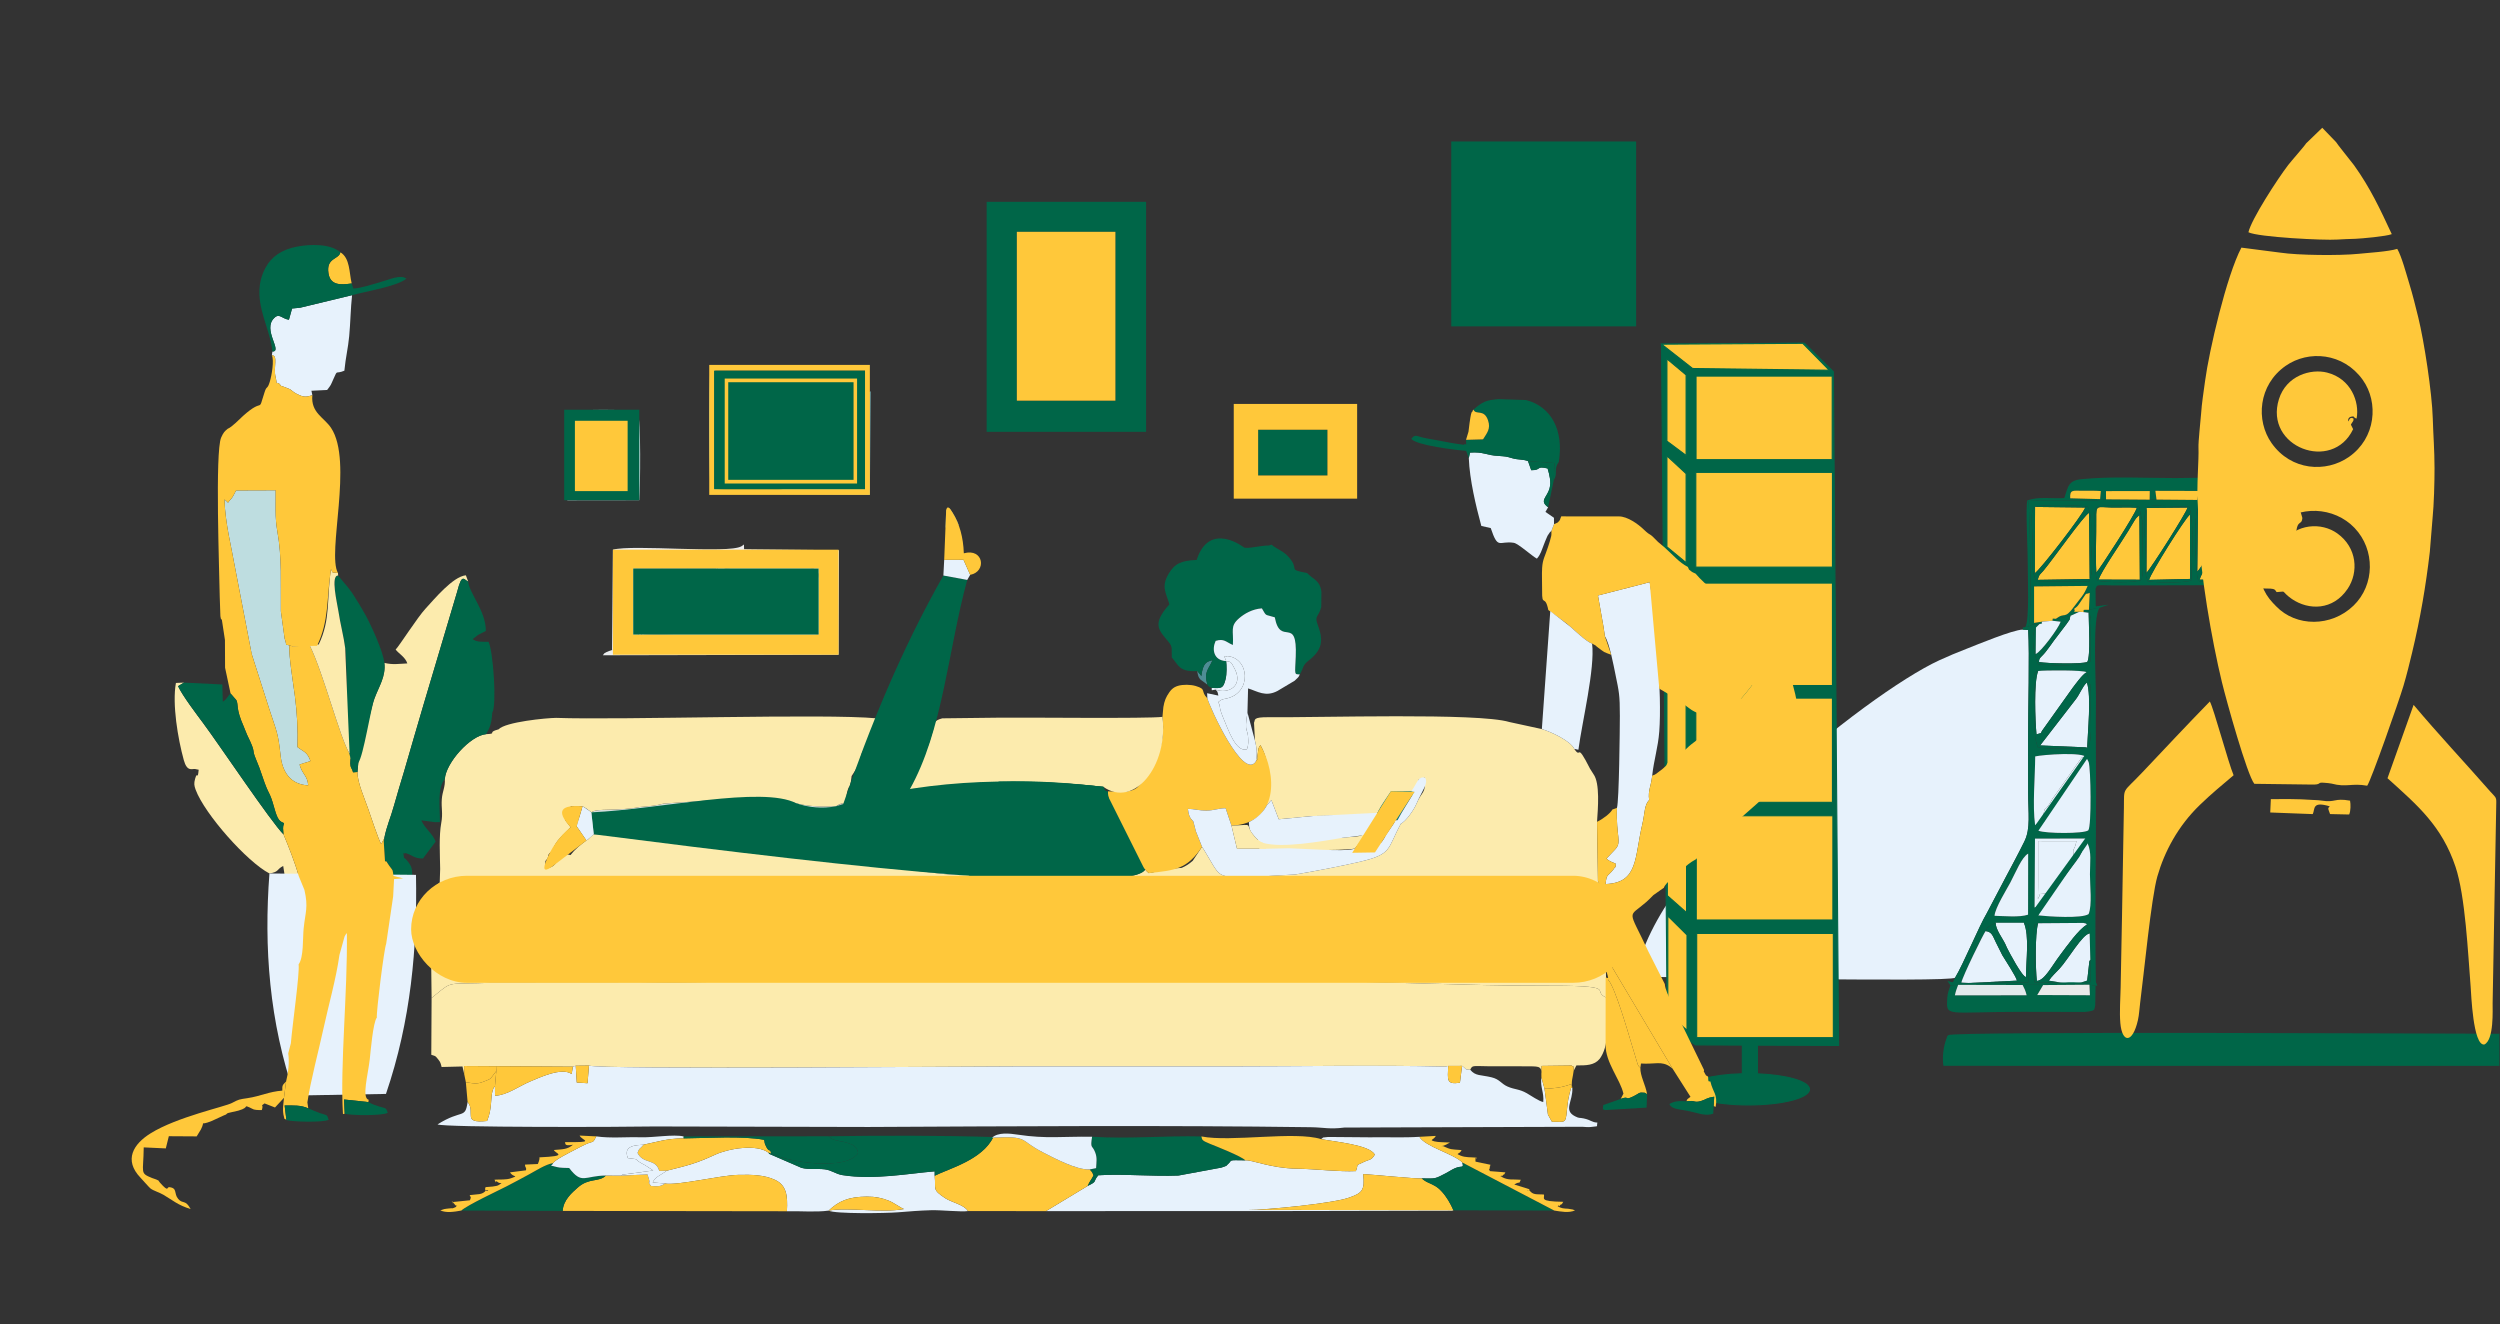 <?xml version="1.0" encoding="UTF-8"?>
<!DOCTYPE svg PUBLIC "-//W3C//DTD SVG 1.1//EN" "http://www.w3.org/Graphics/SVG/1.1/DTD/svg11.dtd">
<!-- Creator: CorelDRAW 2018 (64-Bit Evaluation Version) -->
<svg xmlns="http://www.w3.org/2000/svg" xml:space="preserve" width="453.78mm" height="240.336mm" version="1.1"
     style="shape-rendering:geometricPrecision; text-rendering:geometricPrecision; image-rendering:optimizeQuality; fill-rule:evenodd; clip-rule:evenodd"
     viewBox="0 0 45388.86 24039.37"
     xmlns:xlink="http://www.w3.org/1999/xlink">
 <rect x="0" y="0" width="45388.86" height="24039.37" fill="#333333" stroke="none"/>
 <defs>
  <style type="text/css">
   <![CDATA[
    .str0 {stroke:#006648;stroke-width:20;stroke-miterlimit:22.926}
    .fil29 {fill:#FEFEFE}
    .fil15 {fill:#EEEEEF}
    .fil12 {fill:#EAEDEE}
    .fil26 {fill:#EAEAEA}
    .fil5 {fill:#E5EAE9}
    .fil23 {fill:#E2EAEC}
    .fil4 {fill:#DDE1E0}
    .fil6 {fill:#D4DEDC}
    .fil18 {fill:#C3DDDE}
    .fil9 {fill:#BEDDE0}
    .fil20 {fill:#C1BDBC}
    .fil11 {fill:#B9DDE0}
    .fil21 {fill:#B6DDE4}
    .fil25 {fill:#FFC83A}
    .fil27 {fill:#FFC83A}
    .fil28 {fill:#94A29C}
    .fil19 {fill:#73ABAF}
    .fil31 {fill:#6C8D92}
    .fil22 {fill:#FFC83A}
    .fil32 {fill:#4E8D95}
    .fil24 {fill:#097C85}
    .fil30 {fill:#006648}
    .fil13 {fill:#006648}
    .fil7 {fill:#006648}
    .fil17 {fill:#E7F2FC}
    .fil3 {fill:#E7F2FC}
    .fil10 {fill:#fcebad}
    .fil14 {fill:#FFC83A}
    .fil2 {fill:#fcebad}
    .fil34 {fill:#FFC83A}
    .fil8 {fill:#FFC83A}
    .fil16 {fill:#FFC83A}
    .fil0 {fill:none;fill-opacity:1}
    .fil1 {fill:none;fill-opacity:0.8}
    .fil33 {fill:#006648}
   ]]>
  </style>
 </defs>
    <g id="Layer_x0020_1">
        <g id="_2048505506672">
   <path class="fil0"
         d="M-0 0l45378.04 0 0 1391.36 0 157.78 0 474.59 0 157.77 0 4484.6 0 3816.02 0 557.07 0 3169.64 0 3675.18 0 848.29 0 35.87 0 583.72 0 39.59 0 3075.41 0 418.13 0 291.02 0 235.3 0 277.43c-7531.41,0 -15062.81,0 -22594.22,0 -3770.97,0 -7541.95,0 -11312.91,0 -1173.71,0 -11046.45,-66.7 -11260.93,27.02l-12.55 314.11 -39.28 0 -158.16 0 0 -24029.89z"/>
                 <path class="fil2"
                  d="M7835.9 18119.45l-5.51 1030.7c82.03,29.83 62.3,5.43 126.61,85.01 44.94,55.62 43.3,72.79 60.63,136.74l378.79 -9.42 31.86 141.56 -2.45 -149.99 580.97 3.58 1394.21 8.96 51.57 -17.39 240.46 -2.74c198.06,74.59 6911.51,14.87 7761.54,14.87 1295.61,0 2591.23,0 3886.84,0 1292.25,0 2611.89,-26.93 3900.85,3.44l49.77 -11.87 252.65 -1.08c84,58.3 42.32,69.7 147.71,70.24 42.12,-82.65 32.4,-68.05 325.74,-63.7l762.37 1.1c167.95,4.14 223.61,-2.85 204.52,199.99l3.09 -207.2 546.94 -6.99c50.42,57.92 25.37,-60.67 35.94,95.39l49.96 -97.54c174.28,0.88 323.46,0.76 421.23,-118.28l25.8 -38.26c163.51,-264.91 98.94,-658.73 98.94,-1072.86 -310.58,-134.32 308.26,-223.58 -1232.25,-218.71 -1252.1,3.96 -2756.43,-75.9 -4013.24,-77.04 -1819.48,-1.66 -3647.06,5.22 -5466.85,-9.89 -2279.31,-18.92 -4555.47,3.09 -6825.67,37.33l-2720.58 -2.2c-793.03,34.22 -678.61,-46.04 -1000.62,217.06l-71.82 59.18z"/>
            <path class="fil3"
                  d="M28103.35 20235.53l-61.3 -465.54 -57.02 -210.54c-25.43,182.69 50.49,268.45 33.51,448.76 -72.51,-12.15 -233.46,-122.69 -297.15,-159.1 -141.76,-81.05 -220.08,-64.3 -352.18,-122.76 -117.69,-52.09 -140.04,-131.57 -291.74,-167.72 -201.32,-47.98 -287.47,-19.39 -385.06,-136.57 -105.39,-0.54 -63.71,-11.93 -147.71,-70.24l-38.81 305.85c-256.11,37.5 -220.36,-54.11 -213.84,-304.77l-49.77 11.87c-1288.96,-30.37 -2608.6,-3.44 -3900.85,-3.44 -1295.61,0 -2591.23,0 -3886.84,0 -850.03,0 -7563.48,59.71 -7761.54,-14.87l-25.86 320.3 -195.84 -13.18 -18.76 -304.37 -51.57 17.39 -22.25 133.27c-179.08,-130.08 -595.73,69.69 -749,133.21 -205.2,85.05 -426.49,253.4 -642.63,260.41l-1.26 -169.57c-34.37,41.07 -16.72,5.83 -40.55,74.53 -44.44,128.1 -3.16,319.22 -102.78,553.76 -471.26,49.94 -195.45,-152.6 -353.02,-346.22 -44.67,319.61 -95.41,125.22 -545.73,408.06 110.69,58.27 3396.08,49.14 3938.2,37.52l3886.57 9.41c2658.11,-13.05 5375.66,-32.34 8027.73,4.27 240.23,3.31 339.29,41.03 611.93,6.16l4317.43 -14.06c45.56,2.87 116.61,10.02 160.2,3.47 146.02,-21.94 96.91,12.87 115.54,-79.55 -104.2,-3.92 -110.04,-45.49 -249.24,-75.57 -86.08,-18.59 -71.46,4.17 -155.73,-38.5 -218.89,-110.83 -35.76,-273.72 -49.81,-514.38l-23.36 0c-47.59,163.05 -60.96,249.82 -77.05,422.14 -21.85,233.99 -35.7,187.92 -270.33,191.15l-72.51 -130.57z"/>
            <path class="fil3"
                  d="M29704.28 17730.74c-4.9,-3.14 5735.67,111 5791.89,18.99 149.34,-244.31 436.72,-939.21 571.36,-1162.85l339.69 -645.59c114.81,-216.28 233.48,-435.15 346.62,-664.37 116.88,-236.76 68.17,-519.29 68.1,-890.6 -0.06,-326.71 -0.47,-653.48 -0.98,-980.17 -0.8,-513.63 28.81,-1523.12 1.61,-1967.61l-100.01 -7.51c-175.5,2.3 -823.8,271.95 -1025.37,351.09 -190.6,74.83 -308.96,123.41 -488.08,205.69 -1310.59,601.94 -5196.06,3693.66 -5504.82,5742.93z"/>
            <path class="fil6"
                  d="M17624.46 14306.39c-444.25,55.37 -935.47,243.73 -1288.56,326.98 -213.2,50.26 -421.81,145.17 -619.03,211.02 -132.09,44.1 -504.84,-74.17 -540.48,-205.6 -320.24,6.46 -499.04,7.01 -770.1,-68.26 -9.13,-2.53 -17.53,-4.21 -26.81,-6.59 -319.42,-81.9 -591.49,-74.19 -980.95,-67.33l-1342.76 92.21c-151.02,38.45 -248.95,47.39 -436.88,62.46 -407.42,80.71 -782.95,15.37 -882.62,97.53 83.79,106.44 87.99,274.49 43.91,398.75 110.73,-4.29 234.15,-16.62 344.01,-6.51 149.1,13.73 100.55,35.91 443.55,58.14 177.73,11.52 133.95,49.43 471.47,66.6 251.99,12.82 428.5,11.65 649.01,55.36 199.48,39.54 437.63,75.96 646.83,86.93 230.04,12.06 362.74,75.58 599.54,81.96 899.62,24.25 586.67,77.39 1263.17,135.61 187.12,16.1 483.81,16.8 619.48,84.54 165.98,2.53 259,30.88 393.86,61.98 468.42,13.96 964.76,139.77 1372.19,111.41 389,-63.43 1014.73,27 1440.08,25.39 432.79,-1.63 638.48,35.09 1032.18,-77.99 138.85,-39.88 -23.13,-56.1 324.79,-53.84 2.69,-122.63 44.8,-191.12 -14.39,-301.72 -93.3,-174.32 -109.16,53.73 -117.56,-298.66l-124.18 -63.24c-51.89,-436.46 1.92,-302.62 -138.11,-492.79 -84.42,-114.66 -54.79,-205.96 -363.43,-245.3 -639.47,-81.51 -458.09,-64.85 -1233.76,-53.97 -155.87,2.18 -194.58,38.18 -342.36,47.15 -205.29,12.46 -341.33,44.74 -422.09,-62.23z"/>
            <path class="fil7"
                  d="M45378.04 19351.88l0 -583.72c-984.77,0 -9876.4,-46.87 -10002.98,24.61 -52.25,56.17 2.32,-32.8 -35.07,61.94 -59.75,151.45 -79.46,353.84 -55.66,496l10093.71 1.17z"/>
            <path class="fil2"
                  d="M7827.43 17394.25l8.47 725.2 71.82 -59.18c322.01,-263.1 207.59,-182.84 1000.62,-217.06l2720.58 2.2c2270.2,-34.24 4546.35,-56.25 6825.67,-37.33 1819.79,15.11 3647.37,8.23 5466.85,9.89 1256.81,1.14 2761.14,81 4013.24,77.04 1540.52,-4.87 921.67,84.39 1232.25,218.71l-12.37 -541.02 -6.48 -157.58c10.77,-141.29 47.05,-182.34 52.59,-339.74 4.3,-122.01 -0.22,-257.46 -0.28,-380.98 -0.21,-437.24 -4.26,-345.69 -159.54,-636.98l-29.38 -58.41 -16.45 -1079.18c16.09,-238.34 56.41,-699.71 -64.03,-863.66l-62.6 -98.59c-263.26,-520.7 -149.42,-156.57 -287.69,-361.51 -59.41,-139.4 -418.51,-310.12 -587.45,-359.29l-590.23 -128.12c-567.62,-171.63 -3447.21,-77.67 -4368.09,-87.3 -300.97,-3.15 -240.12,48.85 -267.57,100.06l16.57 322.35c32.71,131.65 46.67,248.28 16,381.4 57.89,-68.34 19.76,-46 33.93,-133.33 15.39,-94.96 6.07,-109.35 49.84,-164.6 252.83,440.74 64.85,858.65 108.77,1107.6 4.2,-6.23 10.14,-23.1 12.7,-18.64l54.28 -64.44c5.69,-6.35 15.71,-15.97 23.45,-24.08l133.46 346.64 610.12 -58.24 916.57 -17.64 15.21 30.68 16.54 0c5.26,-4.19 11.82,-11.4 14.35,-14.21l220.68 -57.6c56.01,-87.97 68.77,-129.24 162.36,-233.55 131.34,-146.38 32.5,249.53 101.8,-142.12 620.08,6.3 -22.83,-21.94 383.4,59.32l103.83 -293.39 110.41 -29.11c12.02,312.25 -49.62,225.04 -157.22,479.23 -48.39,114.32 -192.71,315.74 -281.2,357.91 -253.01,461.27 -148.08,554.47 -765.27,695.02 -373.75,85.1 -757.55,160.24 -1157.89,227.06 -374.73,14.84 -708.57,52.3 -1107.16,43.99 -236.72,-4.93 -283.03,-60.35 -377.14,-210.98 -48.98,-78.39 -179.11,-311.21 -202.22,-336.53l-168.38 254.03c-73.7,62.65 -116.09,90.46 -200.51,128.26l-95.31 7.69c-96.51,16.84 -185.25,15.31 -274.8,30.95 -106.55,18.61 -98.13,42.7 -228.34,57.24 -1.54,-1.67 -49.26,-41.75 -63.8,-65.78 -38.24,70.19 -201.27,110.3 -295.66,126.45 -323.78,55.39 -927.65,40.59 -1252.16,36.49 -287.45,-3.63 -582.7,14.15 -866.83,-11.2 -162.7,-14.52 -703.57,26.53 -794.46,-54.7 -407.43,28.37 -903.77,-97.44 -1372.19,-111.41 -134.86,-31.11 -227.88,-59.45 -393.86,-61.98 -135.67,-67.74 -432.35,-68.44 -619.48,-84.54 -676.5,-58.22 -363.55,-111.37 -1263.17,-135.61 -236.81,-6.38 -369.5,-69.9 -599.54,-81.96 -209.2,-10.97 -447.36,-47.39 -646.83,-86.93 -220.51,-43.71 -397.02,-42.54 -649.01,-55.36 -337.52,-17.16 -293.74,-55.07 -471.47,-66.6 -342.99,-22.24 -294.45,-44.41 -443.55,-58.14 -109.87,-10.11 -233.29,2.22 -344.01,6.51 -41.3,28.64 -36.07,29.52 -71.29,59.27 -15.57,13.16 -36.88,41.81 -40.98,34.76 -3.64,-6.27 -13.95,12.52 -21.4,18.21 -100.46,70.97 -210.85,162.75 -288.65,264.59 -68.93,-18.22 -56.91,-7.02 -131.95,9.26 -60.33,84.57 -22.68,22.25 -87.83,84.36 -48.76,46.49 -15.56,22.19 -57.16,67.83 -64.04,70.25 -106.31,64.84 -185.67,81.79l7.29 -135.92c100.11,-106.25 -8.27,-92.43 137.6,-190.73 21.64,-158.85 211.76,-305.72 319.12,-422.32l-96.31 -126.47 100.19 -253.41 213.39 0.5 44.82 25.87c4.61,3.06 15.41,9.63 20.98,13.43l93.94 70.23c99.67,-82.16 475.2,-16.82 882.62,-97.53 187.93,-15.07 285.87,-24.02 436.88,-62.46l1342.76 -92.21c389.46,-6.86 661.54,-14.57 980.95,67.33 9.27,2.38 17.67,4.06 26.81,6.59 271.06,75.27 449.87,74.72 770.1,68.26 94.69,-49.11 61.95,-54.13 193.23,-42.1 3.21,-133.73 -12.5,-165.47 33.49,-287.01 27.1,-71.63 7.93,35.55 44.31,-115.25 5.02,-20.81 9.01,-76.27 14.02,-104.21 232.75,-337.17 96.9,-309.86 268.38,-568.61 82.29,-124.16 197.79,-343.18 191.09,-479.14 -933.17,-91.14 -4626.19,33.83 -5824.97,-8.76 -173.5,1.12 -920.05,73.4 -1043.54,207.81 -228.03,60.08 -5.58,77.35 -228.8,88.08 -285.94,25.41 -729.79,521.86 -747.66,815.66 10.92,140.78 -44.47,220.62 -54.76,366.06 -11.64,164.66 23.19,253.63 -9.86,429.77 -43.76,233.23 -23.18,584.18 -19.87,834.77l-8.19 248.48c-70.03,65.63 -166.61,125.81 -195.07,207.9 -29.21,84.25 -22.71,301.25 -22.6,398.97 0.35,319.07 2.92,499.71 61.83,763.04z"/>
            <path class="fil8"
                  d="M21114.04 12915.81l-8.69 99.26c62.85,481.18 -129.47,948.6 -460.62,1284.19 -128.56,104.27 -342.97,71.87 -531.43,67.67 15.65,270.31 43.05,185.8 117.56,386.38 53.08,142.88 93.41,236.43 160.41,379.24 67.56,144.02 275.65,574.24 401.14,654.02 14.53,24.03 62.25,64.11 63.8,65.78 469.01,-52.38 692.14,-62.98 967.34,-478.17l-113.14 -285.23 -44.44 -175.4c-63.57,-60.53 -84.46,-110.11 -99.42,-228.99 109.43,2.21 213.68,33.25 333.04,32.52 140.77,-0.86 221.71,-43.41 352.44,-42.65l106.22 316.74c873.73,-46.83 822.43,-946.22 525.46,-1463.9 -43.77,55.25 -34.45,69.64 -49.84,164.6 -14.16,87.33 23.97,65 -33.93,133.33 -228.87,349.03 -834.56,-977.35 -880.04,-1147.46 -130.36,-129.93 -5.63,-161.07 -208.21,-222.32 -96.31,-29.13 -236.2,-30.43 -325.29,-3.41 -89.58,27.17 -136.92,76.28 -196.79,179.02 -43.33,74.39 -70.71,177.42 -75.56,284.81z"/>
            <path class="fil3"
                  d="M22609.5 21066.59c-338.01,-5.75 -226.06,-6.23 -316.2,69.33 -48.66,40.79 25.45,-0.7 -50.75,39.02 -9.55,4.98 -56.39,20.1 -68.72,23.49l-779.53 144.31c-472.55,19.68 -1013.32,-34.68 -1454.52,-4.72 -105.19,125.84 -4.41,102.9 -193.58,193.87l-755.1 456.62 7374.82 -2.62c5.41,-2.2 15.33,-6.89 21.83,-12.08l-3720.28 -8.39c284.37,4.56 1503.01,-111.68 1814.3,-218.2 249.75,-85.47 299.28,-134.02 268.36,-431.51 211.87,12.21 963,89.1 1059.89,78.53 271.75,5.8 241.07,7.37 440.85,-94.08 54.45,-27.65 104.4,-63.71 163.6,-89.76 128.01,-56.36 164.45,11.85 134.88,-104.17 -143.66,-153.27 -676.42,-287.31 -778.49,-466.81 -299.86,19.26 -601.09,2.89 -901.44,9.17l-664.19 -5.61c-8.05,-0.23 -92.45,-0.74 -96.28,-0.25 -137.92,17.61 -53.5,-5.63 -124.18,38.28 236.57,47.38 886.08,102.61 975.45,281.94 -63.74,109.02 -90.61,81.12 -205.43,136.5 -164,79.12 -79.77,15.91 -138.17,162.73 -291.94,15 -738.72,-38.95 -1074.64,-44.36 -472.58,-7.62 -820.52,-164.88 -932.5,-151.2z"/>
            <path class="fil2"
                  d="M16773.69 14329.53l1408.56 -115.65c799.2,-10.04 1077.36,-14.24 1849.37,70.81 553,397.18 1184.53,-379.61 1073.74,-1269.61 -262.59,34.38 -2442.78,8.98 -2935.18,14.18l-1061.88 12.52c-157.55,41.49 -144.99,85.68 -167.51,212.76l-82.22 265.52c-41.31,86.9 -62.01,169.95 -108.19,270.21 -76.32,165.74 -221.8,299.22 -236.8,547.93l260.11 -8.68z"/>
            <path class="fil9"
                  d="M4074.56 9066.88c16.83,449.06 124.02,846.09 198.58,1267.88l296.25 1537.89 319.33 999.06c134.65,416.12 159.46,420.73 205.7,846.61 31.49,289.98 172.8,523.86 501.34,540.76 -13.53,-180.64 -107.36,-197.03 -157.68,-378.66l93.49 -30.38c8.28,-2.48 17.52,-4.5 25.96,-7.06l79.29 -25.8c-59.8,-169.18 -124.17,-166.06 -235.91,-252.94 9.98,-309.92 -8.68,-631.61 -47.41,-927.86 -30.23,-231.18 -110.83,-708.93 -100.9,-918.04 -100.17,-34.59 -26.93,41.86 -85.3,-125.29l-67.82 -493.71c-6.13,-512.03 23.75,-964.48 -65.62,-1460.66 -44.08,-244.79 -25.38,-459.46 -29.2,-737.66l-718.21 2.62c-90.21,186.51 -96.12,143.51 -146.82,223.59 -5.56,-8.93 -23.09,-24.19 -26.48,-27.49l-38.6 -32.88z"/>
            <path class="fil10"
                  d="M6978.15 12035.39c28.48,246.03 -95.23,418.95 -179.37,644.97 -70.75,190.05 -98.36,464.3 -192.69,589.47l-159.48 -54.92c56.09,102.95 77.8,406.95 74.17,541.41 -71.97,-4.63 -26.42,9.74 -89.59,-16.22 -37.87,-15.55 -53.9,-29.87 -84.09,-57.14l17.01 91.76 144.86 35.28 -18.82 206.07c-5.07,183.89 132.45,486.87 194.98,670.85 36.51,107.45 190.56,566.59 235.34,638.35l55.6 -105.05c47.02,-236.62 114.74,-366.9 177.62,-596.73 55.7,-203.6 125.14,-423.55 181.56,-615.02 121.74,-413.13 218.78,-761.58 350.74,-1203.37l615.41 -2067.03c86.7,-339.73 120.17,-213.67 198.92,-178.8l-42.43 -114.47c-234.54,21.71 -576.6,437.38 -732.31,605.38 -148.13,159.8 -469.22,666.25 -542.76,743.43 61.84,77.78 175.71,136.49 212.44,251.21 -158.84,6.98 -260.38,27.74 -417.11,-9.43z"/>
            <path class="fil3"
                  d="M29113.06 11382.42l25.08 169.67c82.93,124.49 161.08,546.55 189.39,684.25 66.78,324.93 82.04,377.01 81.85,758.76 -0.13,248.22 -13.84,1552.46 -52.78,1672.26 -20.37,525 97.21,618.6 -34.01,756.08l-156.45 164.36c56.02,57.97 132.87,71.07 170.78,94.86 -13.38,123.16 6.25,22.06 -28.87,80.12l-25.58 34.76c-96.36,120.88 -113.54,62.65 -131.98,253.29 593.43,-23.98 521.95,-470.97 665.93,-1083.91 49.12,-209.12 35.13,-350.86 124.35,-441.79 -23.06,-181.45 34.43,-239.85 55.81,-443.79 31.47,-289.75 105.99,-506.86 128.52,-800.4 50.71,-660.83 -60.81,-2083.64 -174.35,-2711.2l-938.91 241.78 101.22 570.89z"/>
            <path class="fil7"
                  d="M37003.8 16762.41l821.77 -6.33c79.87,25.74 28.02,-7.45 61.37,33.39 19.72,90.57 15.79,76.73 52.06,157.78l11.96 477.7 1.45 407.7 -1012.82 3.75 -14.13 -953.13c43.7,-184.54 -24.95,-63.98 78.34,-120.86zm-954.14 142.3c38.44,-78.4 6.21,-49.45 106.77,-113.27 7.52,-4.77 16.93,-8.66 24.09,-12.73l51.92 -25.1 512.24 -0.09 81.05 31.78 7.6 1047.46 -1085.49 13.78 -137.61 -8.53c15.81,-101.54 409.26,-902.98 439.43,-933.3zm162.02 -277.74c9.6,-144.54 224.57,-485.73 283.95,-598.5 100.93,-191.71 211.07,-468.98 326.78,-530.57l-1.83 1108.63c-154.17,52.59 -436.28,24.24 -608.9,20.43zm1442.58 -1069.35c-13.12,105.7 -38.44,102.66 -111.36,189.14 -45.4,53.84 -74.26,92.27 -122.06,161.49 -36.58,52.95 -182.67,267.83 -244.51,312.09 -44.8,119 -109.43,216.53 -237.58,256.37l7.42 -1251.35 910.98 -1.28 46.78 91.81c71.06,161.86 41.18,332.74 40.21,556.48 -0.86,197.52 43.4,567.81 -24.56,723.76 -122.74,83.21 -721.38,45.29 -913.19,23.37 24.54,-169.64 628.52,-880.62 748.8,-1069.39 0.51,-0.79 38.7,-74.92 39.43,-77.38l-0.68 -69.48c-63.73,104.37 -51.68,83.65 -139.69,154.37zm225.78 -1803.51l40.23 80.81c39.88,109.82 55.36,1169.26 -6.38,1240.47 -81.85,64.25 -779.65,60.37 -905.38,6.53 13.47,-195.19 129.17,-112.3 125.68,-233.38 -2.75,-95.51 108.69,5.3 -35.29,-57.03 -57.7,118.64 -62.11,125.76 -150.62,190.5 -49.4,-361.87 -0.29,-870.13 1.93,-1249 135.77,-31.9 889.25,-87.42 929.82,21.11zm-876.25 -1571.43c108.59,-15.35 827.83,-19.75 879.73,22.14 28.31,109.94 28.54,69.75 33.87,84.65 60.63,169.53 38.99,429.27 37.77,610.8 -0.94,140 41.67,608.53 -61.25,669.41 -74.03,34.98 -354.72,20.5 -447.56,19.78 -147.05,-1.14 -297.24,1.76 -442.4,-16.81 -106.42,-204.12 -63.17,-740.54 -68.11,-1084.08 -2.07,-143.55 -45.9,-269.09 67.95,-305.88zm921.98 -1111.9c-161.86,0.55 -68.03,1.12 -102.57,41.34l97.31 13.5c67.99,58.95 31.71,303.44 31.61,415.03 -0.13,158.1 0,316.2 0,474.29 -147,86.59 -757.62,72.99 -948.17,44.44 -56.59,-113.88 -158.2,-519.33 -40.12,-666.27l63.79 -62.78c-127.1,6.05 -116.07,-0.7 -196.56,44.77l-59.55 9.69c-86.95,15.41 -26.87,-5.54 -48.96,46.23l100.01 7.51c27.2,444.49 -2.41,1453.98 -1.61,1967.61 0.51,326.7 0.92,653.47 0.98,980.17 0.07,371.31 48.78,653.85 -68.1,890.6 -113.15,229.21 -231.82,448.09 -346.62,664.37l-339.69 645.59c-134.63,223.63 -422.02,918.54 -571.36,1162.85 -56.28,92.09 -1.05,97.74 -138.51,59.48l54.31 81.24 139.22 -9.79 1170.82 2.61c134.96,-0.12 243.77,-8.34 371.98,1.3l841.09 -6.39 111.53 17.61 31.6 -0.66 -26.22 -64.07c-21.22,-1141.18 3.36,-2301.45 3.28,-3444.75 -0.04,-568.31 -8.97,-1139.89 -2.38,-1707.39 3.21,-276.17 -68.72,-1493.61 67.37,-1643.83 -90.21,7.48 -122.28,24.9 -194.48,35.68z"/>
            <path class="fil3"
                  d="M15043.62 21979.47c183.11,-172.37 358.77,-251.96 693.48,-254.33 158.01,-1.12 274.94,25.21 400.58,74.58 92.43,36.31 239.54,145.17 276.51,150.58 -406.86,77.6 -1015.42,-36.77 -1370.56,29.18zm-2940.86 -724.23c-7.21,7.03 -17.57,13.91 -23.95,18.42 -98.5,69.65 -182.06,93.48 -228.79,193.58l221.14 20.28c237.36,39.73 994.89,-147.59 1327.1,-156.83 255.4,-7.1 483.64,0.95 674.49,91.21 206.02,97.43 230.53,280.97 214.19,568.97 236.92,-6.05 528.29,20.09 756.68,-11.4 112.09,62.03 1042.38,48.6 1263.03,30.31 209.33,-17.36 385.64,-31.18 599.51,-37.74 174.59,-5.35 548.78,34.5 667.48,15.5 -63.97,-112.81 -299.68,-158.92 -413.84,-234.44 -242.02,-160.09 -164.98,-155.24 -190.28,-406.53l-0.16 -79.86c-462.96,36.93 -1100.12,159.35 -1671.47,68.76 -130.16,-20.63 -193.04,-89.08 -324.07,-105.36 -141.77,-17.6 -280.96,10.97 -422.89,-27.06l-586.68 -254.4c-3.24,-13.69 -11.13,-15.91 -16.18,-24.21 -211.93,-155.89 -711.46,-76.62 -964.57,39.85 -350.68,161.37 -480,189.98 -880.75,290.93z"/>
            <path class="fil8"
                  d="M16969.53 21346.58c25.3,251.29 -51.74,246.44 190.28,406.53 114.16,75.52 349.87,121.63 413.84,234.44l1417.48 0.96 755.1 -456.62c47.37,-104.09 60.33,-97.99 106.52,-189.55 -17.75,-53.55 -12.19,-36.19 -32.9,-71.46l-36 -39.03c-236.81,13.09 -641.39,-204.46 -847.14,-309.24 -447.63,-227.95 -243.41,-299.48 -924.36,-267.65l21.74 -11.07c-196.52,415.28 -815.08,576.02 -1064.54,702.7z"/>
            <path class="fil10"
                  d="M4891.7 15858.21c177.64,-28.21 123.6,-70.97 249.79,-136.87l27.62 176.1c2.8,7.91 7.89,19.09 13.34,27.81l241.12 -19.35c-61.11,-224.87 -193.29,-560.81 -276.93,-757.29 -235.55,-238.22 -1163.76,-1624.37 -1457.61,-2019.28 -117.33,-157.68 -373.06,-494.34 -456.74,-671.72l107.78 -64.51 -145.99 6.12c-69.73,384.32 34.87,1008.47 142.56,1400.07 59.59,216.67 149.28,157.05 202.26,161.88l68.66 14.11c-22.79,216.28 -22.16,3.73 -66.29,168.23 -21.3,79.38 -17.06,119.16 11.01,194.96 162.75,439.34 932.35,1308.7 1339.42,1519.74z"/>
            <path class="fil11"
                  d="M12997.36 10393.98c-3.31,52.28 48.27,17.18 -41.41,58.22 32.94,-56.42 24.31,-54.17 47.9,-133.34l-1506.16 3.98 -4.3 1214.55c186,-5.86 28.35,41.16 147.29,-71.76l132.42 -56.1 -80.67 103.02c446.62,19.86 2872.75,71.8 3169.21,7.04 47.75,-201.78 44.34,-1029.23 -24.09,-1168.04 -165.63,-95.9 -690.42,-45.75 -935.63,-44.74 -168.37,0.69 -337.93,0.01 -506.07,2.69 -236.18,3.78 -228.45,4.34 -398.49,84.47zm-423.4 437.52l-12.81 10.2c-24.16,109.34 -16.29,96.85 -96.18,178.78 -40.46,41.5 -26.74,22.43 -63.95,62.51l-96.21 94.2c-74.13,49.05 -144.13,51.63 -216.43,129.08 -49.48,53.01 -39.18,27.01 -66.38,107.92 32.7,28.98 -37.56,79.18 298.53,66.35 705.82,-26.96 1637.66,39.01 2478.62,8.78 33.81,-343.93 -25.93,-658.71 -30.95,-941.9 -156.63,-38.57 -111.49,16.35 -91.99,-155.39 -389.4,-21.77 -860.36,-19.42 -1250.48,-5.01 -163.93,6.06 -144.08,10.21 -260.02,64.72 -220.97,103.87 -309.27,374.88 -591.75,379.76z"/>
            <path class="fil12"
                  d="M12997.36 10393.98c170.03,-80.13 162.31,-80.69 398.49,-84.47 168.14,-2.68 337.7,-2 506.07,-2.69 245.21,-1.01 770,-51.16 935.63,44.74 68.43,138.81 71.84,966.26 24.09,1168.04 -296.45,64.76 -2722.59,12.82 -3169.21,-7.04l80.67 -103.02 -132.42 56.1c15.08,102.06 4.05,80.06 50.14,138.27 -129.96,153.69 -364.89,155.94 -578.9,197.58 -33.05,10.56 -76.92,23.47 -101.99,37.97 -66.78,38.62 -19.88,4.78 -65.61,57.39l4280.08 -9.94 7.04 -1897.02 -1582.17 -16.8c119.34,177.09 -92.12,-26.41 71.15,76.51 82.77,52.16 120.57,38.37 276.27,29.66 137.27,-7.68 210.09,-14.33 347.63,6.99 -24.71,22.55 -5.43,22.83 -68.96,42.62 -152.62,47.57 -751.41,-77.43 -825.04,-61.23 -57.05,12.55 -79.56,31.88 -177.8,41.73 -129.8,13.01 -275.19,11.47 -407.87,15.9 -5.23,203.54 -39.26,150.85 183.89,150.85l-51.19 117.88z"/>
            <path class="fil13 str0"
                  d="M32760.95 6231.15l-2594.94 17.72 103.61 12375.23 514.38 346.84 848.83 3.21 0 520.49c-559.13,14.39 -995.66,135.28 -995.66,282.34 0,156.74 495.92,283.77 1107.66,283.77 611.76,0 1107.67,-127.03 1107.67,-283.77 0,-142.64 -410.84,-260.67 -945.86,-280.73l0 -521.05 1474.41 5.57 -95.33 -12231.38 -524.8 -518.25z"/>
            <polygon class="fil14 str0" points="30166.01,6248.87 30730.23,6690.3 33211.08,6721.81 32729.84,6233.12 "/>
            <polygon class="fil14 str0" points="30263.7,6515.12 30612.2,6806.78 30612.16,8268.99 30263.7,8008.88 "/>
            <polygon class="fil14 str0" points="30263.7,8276.56 30612.2,8599.1 30612.16,10216.16 30263.7,9928.5 "/>
            <polygon class="fil14 str0" points="30263.7,10239.27 30612.2,10597.13 30612.16,12391.19 30263.7,12072.05 "/>
            <polygon class="fil14 str0" points="30263.7,12356.61 30612.2,12701.85 30612.16,14432.73 30263.7,14124.83 "/>
            <polygon class="fil14 str0"
                     points="30271.83,14492.91 30620.32,14838.16 30620.28,16569.04 30271.83,16261.14 "/>
            <polygon class="fil14 str0"
                     points="30279.95,16629.22 30628.44,16974.47 30628.4,18705.35 30279.95,18397.45 "/>
            <rect class="fil14 str0" x="30792.38" y="6828.14" width="2472.54" height="1517.35"/>
            <rect class="fil14 str0" x="30788.21" y="8576.07" width="2480.88" height="1720.36"/>
            <rect class="fil14 str0" x="30788.21" y="10586.09" width="2480.88" height="1860.26"/>
            <rect class="fil14 str0" x="30788.21" y="12674.25" width="2480.88" height="1892.46"/>
            <rect class="fil14 str0" x="30796.34" y="14810.56" width="2480.88" height="1892.46"/>
            <rect class="fil14 str0" x="30804.46" y="16946.87" width="2480.88" height="1892.46"/>
            <path class="fil7"
                  d="M6976.07 15220.22l-9.49 51.25 23.41 364.73c54.57,15.99 -0.34,-23.71 78.77,84.92 73.85,101.4 55.87,51.42 74.96,181.65l175.89 45.05c153.49,-21.61 73.94,-13.01 164.51,-58.25 2.49,-114.59 -14.09,-170.79 -94.07,-266.26 -3.49,-4.16 -9.97,-11.73 -13.38,-15.41 -3.21,-3.46 -10.83,-10.43 -13.76,-13.31l-28.36 -21.91c-17.77,-156.99 -14.55,-46.61 28.34,-86.03 140.67,49.11 165.14,101.78 316,99.62l230.75 -307.35c-65.05,-158.1 -195.2,-232.82 -259.91,-385.11l250.21 33.27 86.47 -1.45c3.5,-244.72 -53.11,-622.79 89.56,-780.36 17.86,-293.8 461.72,-790.26 747.66,-815.66 68.92,-112.56 102.91,-198.1 113.26,-389.21 84.72,-131.5 18.96,-1111.92 -67.15,-1288.48 -107.68,-3.05 -201.54,12.89 -289.87,-48l100.02 -77.05 140.67 -72.35c4.03,-355.97 -301.91,-684.6 -320.22,-895.24 -78.75,-34.87 -112.22,-160.93 -198.92,178.8l-615.41 2067.03c-131.96,441.79 -229,790.24 -350.74,1203.37 -56.42,191.47 -125.86,411.42 -181.56,615.02 -62.88,229.83 -130.6,360.12 -177.62,596.73z"/>
            <path class="fil8"
                  d="M29113.06 11382.42l-101.22 -570.89 938.91 -241.78 174.63 1933.78 156.65 91.68 33.69 33.6c103.18,80.4 143.23,67.06 348.46,226.95 150.01,116.88 191.44,64.28 392.24,223.94l-24.77 141.56 92.56 -67.45c365.7,-254.26 998.65,-1054.16 1013.45,-1294.28 8.68,-5.94 46.43,-31.33 53.82,-34.32 56.76,-23.01 -24.09,-4.62 85,-25.82 -75.62,-168.3 -228.41,-254.97 -365.3,-379.88l-777.25 -678.63c-139.16,-109.13 -261.68,-221.48 -349.96,-326.57 -46.45,-20.98 -59.87,-24.41 -92.96,-53.65 -64.5,-57.02 5.42,33.95 -47.32,-67.82 -161.39,-84.25 -258.69,-207.88 -424.97,-356.68l-114.67 -95.84c-204.62,-212.95 -95.24,-68.67 -269.26,-234.7 -90.47,-86.31 -285.94,-231.71 -444.32,-230.15l-1045.01 -0.77c-30.26,66.05 -8.9,56.82 -63.37,110.75l-68.13 31.46 -47.18 120.64c1.23,110.8 0.78,72.73 -29.29,190.95 -5.74,22.59 -18.6,59.13 -22.3,70.7 -2.28,7.11 -5.24,15.16 -7.53,22.24 -2.34,7.21 -5.09,15.48 -7.44,22.77 -50.56,156.43 -91.78,209.08 -101.84,363.87 -7.93,121.85 1.34,281.43 -0.49,413.35 -4.36,313.24 53.42,57.39 112.42,353.76 12.85,9.54 169.85,124.68 217.07,160.38 76.18,57.59 102,71.01 181.3,140.8 72.35,63.68 306.06,285.69 396.58,307.9 107.61,55.23 28.6,14.51 108.25,72.99 130.25,95.62 87.29,73.74 239.47,130.71l-114.87 -335.89 -25.08 -169.67z"/>
            <path class="fil8"
                  d="M10216.46 21984.96l4070.48 5.91c16.34,-288 -8.17,-471.53 -214.19,-568.97 -190.86,-90.26 -419.09,-98.31 -674.49,-91.21 -332.21,9.24 -1089.74,196.56 -1327.1,156.83 -77.77,62.24 -157.91,51.19 -252.64,43.76 -99.93,-149.93 12.55,38.09 -43.84,-150.7 -2.11,-7.06 -7.81,-12.72 -9.4,-27.58 -1.6,-15.05 -4.55,-19.57 -10.08,-30.39l-473.72 21.3 -280 -1.42c-127.22,126.72 -305.7,34.92 -512.58,218.98 -99.77,88.77 -264.21,226.2 -272.43,423.48z"/>
            <path class="fil3"
                  d="M4891.7 15858.21l2660.78 25.21c24.74,1318.64 -89.48,2642.06 -545.02,3977.26l-1657.35 29.77c-462.87,-1344.09 -560.15,-2688.16 -458.42,-4032.23z"/>
            <path class="fil3"
                  d="M27993.24 13236.79c168.94,49.16 528.04,219.88 587.45,359.29l76.11 16.04c67.63,-510.03 304.88,-1479.53 248.49,-1927.83 -90.52,-22.22 -324.24,-244.23 -396.58,-307.9l-362.6 -281.62 -152.87 2142.02z"/>
            <path class="fil7"
                  d="M13999.1 20940.96l-51.02 -16.5c5.05,8.29 12.94,10.51 16.18,24.21l586.68 254.4c141.93,38.03 281.12,9.45 422.89,27.06 131.03,16.27 193.91,84.72 324.07,105.36 571.35,90.59 1208.51,-31.83 1671.47,-68.76l0.16 79.86c249.46,-126.68 868.03,-287.42 1064.54,-702.7 -949.45,-30.49 -2041.55,-28.43 -2989.09,-14.25 84.97,89.92 203.8,80.26 318.78,113.98 128.34,37.65 190.76,69.62 215.82,187.69 -202.56,335.83 -1282.71,167.11 -1580.48,9.66z"/>
            <path class="fil7"
                  d="M19783.84 21231.85l36 39.03c20.7,35.27 15.14,17.9 32.9,71.46 -46.18,91.55 -59.14,85.45 -106.52,189.55 189.17,-90.96 88.39,-68.03 193.58,-193.87 441.2,-29.96 981.96,24.41 1454.52,4.72l779.53 -144.31c12.32,-3.38 59.16,-18.5 68.72,-23.49 76.2,-39.72 2.09,1.77 50.75,-39.02 90.13,-75.56 -21.82,-75.08 316.2,-69.33 -71.76,-75.47 -531.89,-255.62 -641.69,-299.79 -158.71,-63.84 -139.98,-75.23 -155.89,-134.15 -644.9,-16.54 -1336.76,49.44 -1984.7,5.28 -35.64,230.45 1.31,139.37 56.86,285.01 38.11,99.89 21.83,170.4 16.22,285.15l-116.47 23.77z"/>
            <path class="fil3"
                  d="M4946.01 6382.06l-10.46 67.91c119.28,0.46 24.6,216.05 67.73,394.82 45.26,187.6 -22.81,67.61 70.59,123.83 83.2,86.54 -108.94,-21.2 130.9,73.65 25.28,9.99 55.34,21.67 63.22,26.14l51.47 38.99c11.06,7.68 15.01,15.01 58.15,38.06 151.62,81.02 190.11,57.03 293.34,29.97l-16.77 -81.04 284.71 -14.22c73.5,-95.37 60.48,-77.23 116.38,-202.75 80.16,-180.01 28.88,-75.93 196.92,-147.23 23.18,-241.73 67.27,-409.11 87.58,-626.9 23.28,-249.66 25.32,-497.63 52.23,-744.41l-942.7 227.9 -146.69 14.6 -56.93 203.97c-128.08,-18.26 -174.49,-125.18 -266.26,-32.39 -222.26,208 159.99,611.46 -33.38,609.1z"/>
            <path class="fil3"
                  d="M26667.07 8317.75c14.51,394.21 129.73,870.27 227.12,1230.96l170.76 38.57c136.52,405.31 148.41,224.87 418.89,267.82 82.32,13.07 332.68,242.4 419.23,287.32 68.96,-75.58 87,-156.29 123.93,-247.78 18.33,-45.43 34.54,-91.72 54.57,-133.63 25.27,-52.87 5.5,-20.59 34.75,-63.73 31.73,-46.78 14.9,-26.13 50.48,-59.71l47.18 -120.64 -0.84 -116.1 -154.7 -106.72 48.63 -84.92c-167.41,-119.25 -18.77,-176.86 25.87,-342.87 32.28,-120.08 -2.35,-246.37 -35.42,-361.02 -224.17,-50.88 -95.63,31.44 -297.08,32.04l-58.66 -164.88c-79.85,-35.11 -181.41,-22.1 -282.46,-52.16 -118.81,-35.35 -121.78,-32.53 -251.62,-42.69 -228.85,-10.28 -270.5,-79.02 -519.48,-60.27l-21.16 100.4z"/>
            <path class="fil15"
                  d="M11111.92 11801.48c214.01,-41.64 448.94,-43.89 578.9,-197.58 -46.09,-58.21 -35.06,-36.21 -50.14,-138.27 -118.94,112.92 38.72,65.9 -147.29,71.76l4.3 -1214.55 1506.16 -3.98c-23.6,79.17 -14.96,76.92 -47.9,133.34 89.68,-41.04 38.1,-5.94 41.41,-58.22l51.19 -117.88c-223.15,0 -189.13,52.69 -183.89,-150.85 132.68,-4.43 278.07,-2.89 407.87,-15.9 98.24,-9.85 120.75,-29.18 177.8,-41.73 73.63,-16.19 672.42,108.81 825.04,61.23 63.53,-19.79 44.25,-20.07 68.96,-42.62 -137.54,-21.33 -210.36,-14.67 -347.63,-6.99 -155.7,8.71 -193.5,22.51 -276.27,-29.66 -163.27,-102.91 48.19,100.58 -71.15,-76.51l-139.69 -2.16 -3.08 -85.54 -45.79 32.98c-243.39,139.27 -1967.75,-38.37 -2332.89,61.58l-15.9 1821.54z"/>
            <path class="fil7"
                  d="M36947.68 9203.71c124.11,-52.91 774.79,-32.7 954.43,-6.85 87.27,164.82 59.64,409.86 60.6,636.42 0.79,186.5 56.36,545.45 -23.34,679.29 -26.46,84.89 29.97,21.17 -84.23,45.43l-882.79 -7.11c-114.93,-225.31 -62.27,-383.18 -66.69,-654.38 -1.83,-112.82 -12.74,-229.11 -14.52,-347.91 -0.7,-46.5 -6.23,-152.55 -2.69,-192.46 4.39,-49.47 -0.58,-40 16.37,-85.91 31.54,-85.47 -12.91,-25.55 42.85,-66.53zm2957.69 23.98c9,-83.46 601.95,-48.92 708.18,-28.79 144.85,92.27 87.9,1246.49 71.24,1329.99 -153.88,59.08 -595.79,44.21 -773.59,19.03 -64.58,-214.79 -80.3,-1276.09 -5.82,-1320.23zm-930.27 8.9l0.83 -14.34c16.95,-15.75 -45.21,-31.01 142.56,-41.98l619.22 18.98c107.73,169.63 50.44,1061.43 47.08,1342.46 -196.57,48.03 -581.09,38.58 -790.01,13.11 -79.17,-187.85 -43.4,-394.15 -44.52,-626.69 -0.97,-201.56 -62.02,-529.11 24.84,-691.54zm-138.31 -39.97c81.4,428.52 60.3,72.61 61.26,636.66 0.39,226.14 29.28,477.52 -14.62,695.61 -156.21,61.8 -624.45,43.09 -805.05,15.5 -78.02,-175.64 -44.73,-795.55 -46.71,-1060.06 -1.87,-248.87 -33.8,-305.66 233.51,-300.84 166.65,3 420.66,-13.13 571.62,13.13zm-2005.71 2178.48c80.49,-45.47 69.46,-38.72 196.56,-44.77 97.3,-22.68 15.68,6.69 50.38,-44.23l-148.42 23.14 0.03 -661.7 972.39 -10.28c-69.01,173.85 -132.84,221.45 -235.59,363.16 -196.16,270.52 -170.68,97.33 -339.31,236.1l262.14 -54.54 163.93 -75.62c-173.45,1.44 -51.86,13.19 -96.71,-51.48 71.29,-53.6 65.17,-52.96 119.49,-132.38 141.11,-206.31 66.06,-113.13 163.83,-159.3l-14.01 307.59c72.2,-10.78 104.26,-28.2 194.48,-35.68l163.22 -56.72 -234.28 31.34 -3.25 -322.9c36.59,-70.7 -3.56,-64 284.58,-59.04 116.16,2 231.93,-0.86 348.24,0.27l2060.92 -4.92 13.54 -1423.32 675.52 -3.12c87.08,-0.54 172.43,-5.67 240.41,-59 -50.96,-58.57 33.19,-15.55 -63.03,-52.33l-779.95 -0.52c-352,10.34 -571.42,23.94 -932.03,-8.15l-741.81 -6.62 -124.35 1.55 -791.79 -6.07 -107.36 -3.8c-41.64,32.85 30.04,5.86 -59.56,23.35l-243.29 1.62c-105.81,-1.07 -215.09,-1.78 -316.45,-1.48 -213.25,0.62 -472.05,-7.65 -679.73,10.63 23.54,321.21 61.88,2062.83 1.24,2279.25z"/>
            <path class="fil8"
                  d="M5421.68 17507.6c19.47,177.88 -109.4,1065.8 -141,1434.17l-47.81 182.61c23.87,154.39 0.59,361.33 -39.03,510.72l-37.97 296.22c-4.99,65.92 -18.76,150.98 -18.27,213.01 0.13,17.39 4.28,75.97 8.28,91.14 39.28,148.98 -8.09,35.51 53.79,100.1l-32.24 -265.55c163.01,1.65 289.53,-9.77 429.29,52.24l-15.88 -108.07c56.32,-387 202.42,-927.75 289.85,-1331.11 90.34,-416.79 231.83,-912.09 292.09,-1346.01l92.88 -333.1c22.54,-44.54 20.4,-37.62 41.82,-63.56 15.06,1079.62 -125.46,2398.7 -70.92,3287.03l31.55 -8.07 -11.48 -257.74 441.04 47.37 5.72 -41.47c-130.22,-31.8 -11.99,-452.57 20.14,-739.08 13.48,-120.18 58.66,-671.3 128.15,-754.13 -11.49,-106.54 132.89,-1256.68 169.14,-1337.41l127.12 -862.83 16.25 -313.58 165.41 -12.71 -175.89 -45.05c-19.08,-130.23 -1.11,-80.25 -74.96,-181.65 -79.11,-108.63 -24.2,-68.93 -78.77,-84.92l-23.41 -364.73 9.49 -51.25 -55.6 105.05c-44.78,-71.77 -198.83,-530.91 -235.34,-638.35 -62.52,-183.98 -200.05,-486.96 -194.98,-670.85 -126.36,4.22 -54.41,29.15 -110.02,-67.77 -31.18,-54.34 -18.19,-115.61 -16.02,-173.58l-17.01 -91.76c-175.99,-283.68 -472.52,-1456.03 -722.35,-1961.38l-315.75 11.51 -56.41 -14.74c-9.92,209.11 70.68,686.86 100.9,918.04 38.73,296.25 57.39,617.94 47.41,927.86 111.74,86.88 176.1,83.76 235.91,252.94l-79.29 25.8c-8.43,2.56 -17.67,4.58 -25.96,7.06l-93.49 30.38c50.32,181.63 144.14,198.02 157.68,378.66 -328.54,-16.89 -469.85,-250.78 -501.34,-540.76 -46.24,-425.88 -71.05,-430.49 -205.7,-846.61l-319.33 -999.06c-41.78,-129.13 -49.42,-276.74 -485.61,-254.9l2.32 505.11 99.56 467.38 105.79 121.66c40.82,82.52 -13.63,148.56 133.03,477.9 20.65,46.4 41.38,110.38 63.09,154.96 179.87,369.44 65.43,215.56 161.04,443.78 48.98,116.91 71.09,175.73 111.39,297.01 132.56,398.9 124.21,238.75 221.22,588.25 61.89,222.95 96.71,235.83 175.69,271.3 -29.14,89.61 -14.09,92.92 -10.27,203.5 83.64,196.48 215.81,532.42 276.93,757.29l103.25 251.2c72.8,319.5 17.58,391.97 -14.24,700.66 -17.94,174.04 2.57,524.27 -90.89,649.85z"/>
            <path class="fil7"
                  d="M5146.64 15148.6c-3.82,-110.58 -18.86,-113.89 10.27,-203.5 -78.98,-35.48 -113.8,-48.35 -175.69,-271.3 -97.01,-349.5 -88.66,-189.36 -221.22,-588.25 -40.3,-121.28 -62.4,-180.1 -111.39,-297.01 -95.61,-228.21 18.83,-74.34 -161.04,-443.78 -21.71,-44.58 -42.43,-108.56 -63.09,-154.96 -146.66,-329.35 -92.21,-395.38 -133.03,-477.9l-105.79 -121.66c-54.36,49.93 -68.09,106.68 -140.5,150.1l-8.94 -313.22 -696.16 -34.02 -107.78 64.51c83.68,177.38 339.41,514.04 456.74,671.72 293.85,394.91 1222.06,1781.06 1457.61,2019.28z"/>
            <path class="fil8"
                  d="M22609.5 21066.59c111.99,-13.68 459.92,143.57 932.5,151.2 335.92,5.41 782.7,59.36 1074.64,44.36 58.4,-146.82 -25.83,-83.61 138.17,-162.73 114.82,-55.38 141.69,-27.49 205.43,-136.5 -89.37,-179.32 -738.89,-234.56 -975.45,-281.94 -480.67,-149.19 -1637.64,58.59 -2172.87,-48.33 15.9,58.92 -2.82,70.32 155.89,134.15 109.81,44.17 569.94,224.32 641.69,299.79z"/>
            <path class="fil7"
                  d="M6364.12 13774.71l141.47 72.42c94.32,-125.17 222.44,-976.72 293.19,-1166.77 84.14,-226.02 207.85,-398.95 179.37,-644.97 -21.06,-213.06 -251.46,-705.52 -343.88,-872.24 -68.18,-123 -158.46,-272.78 -237.9,-392.82 -69.1,-104.41 -176.29,-215.97 -256.88,-320.91 -142.26,-7.54 -16.7,505.2 3.8,643.75 34.05,230.07 99.11,472.21 123.78,673.16 53.62,436.73 3.47,1638.29 97.04,2008.38z"/>
            <path class="fil16"
                  d="M41333.05 10749.85l126.02 -10.16 228.88 -16.22c9.63,-249.52 -5.45,-566.82 -7.43,-826.98 -3.98,-524.32 98.91,-329.34 118.87,-478.66 0.54,-4.02 0.48,-13.56 0.48,-17.78l-43.63 -148.13c-8.39,-1 -19.21,0.12 -25.34,0.34l-903.31 11.74c-3.16,470.73 39.73,1002.59 -29.86,1454.44 -125.29,0 -480.68,46.38 -539.11,-31.3l821.93 -3.62c246.3,-1.31 211.79,17.86 252.49,66.34z"/>
            <path class="fil10"
                  d="M5309.01 11733.09l315.75 -11.51c249.83,505.35 546.36,1677.7 722.35,1961.38l-80.03 -1916.62c-24.67,-200.95 -89.73,-443.09 -123.78,-673.16 -20.5,-138.55 -146.06,-651.3 -3.8,-643.75l-3.69 -45.68c-149.7,-11.78 -82.9,-12.2 -127.13,-67.71 -81.47,542.66 -1.08,907.26 -222.92,1366.41 -150.39,-17.93 -311.83,-86.45 -476.74,30.65z"/>
            <path class="fil7"
                  d="M38128.86 9061.73l-543.03 -14.97c-11.84,-161.79 56.61,-137.35 205.58,-137 114.97,0.26 231.32,-3.33 350.12,5.33l-12.67 146.64zm2224.71 -0.85c-473.45,0.1 -315.77,20.5 -357.53,-81.29 47.04,-48.35 -72.56,-65.54 164.62,-72.77l449.34 0.91c197.46,18.2 86.65,-21.1 133.56,71.86 -43.12,99.72 31.94,78.36 -165.4,87.02 -60.89,2.67 -157.25,-5.75 -224.59,-5.73zm-3582.05 2323.91l59.55 -9.69c60.64,-216.42 22.3,-1958.05 -1.24,-2279.25 207.68,-18.28 466.48,-10.01 679.73,-10.63 101.35,-0.3 210.64,0.41 316.45,1.48l243.29 -1.62c89.6,-17.48 17.92,9.5 59.56,-23.35l107.36 3.8 -0.83 -149.34 795.28 -0.19 -2.66 155.6 124.35 -1.55 -20.39 -158.89 788.01 2.06 -25.81 163.45c360.62,32.09 580.03,18.49 932.03,8.15 -40.97,-148.8 -45.54,-38.58 8.94,-168.47l373.14 3.36c147.51,-34.64 71.77,19.27 156.37,-97.16 -142.15,-0.94 -442.42,48.14 -539.29,-32.68 102.56,-29.41 105.27,-5.58 191.34,-16.57 124.4,-15.88 125.13,-22.55 177.08,-71.12 -293.56,-62.42 -1311.02,-22.4 -1693.39,-22.4 -530.22,0 -1166.78,-33.17 -1683.61,17.75 -266.92,18.24 -266.41,130.48 -338.22,345.44 -215.89,14.19 -472,-33.64 -672.46,44.19 -31.3,164.51 11.01,917.74 8.9,1157.15 -1.72,193.78 33.96,1029.09 -43.47,1140.47z"/>
            <path class="fil8"
                  d="M26387.76 21973.8c-49.57,-115.97 -125.32,-250.41 -220.24,-349.59 -53.73,-56.15 -88.76,-81.63 -166.24,-120.56 -38.05,-19.1 -81.05,-35.39 -107.01,-50.07 -8.31,-4.69 -36.27,-23.17 -42.29,-27.05l-41.94 -32.31c-96.89,10.57 -848.02,-66.32 -1059.89,-78.53 30.92,297.49 -18.61,346.04 -268.36,431.51 -311.29,106.53 -1529.93,222.76 -1814.3,218.2l3720.28 8.39z"/>
            <path class="fil7"
                  d="M8375.38 21978.12l1841.08 6.84c8.22,-197.28 172.66,-334.71 272.43,-423.48 206.88,-184.06 385.36,-92.26 512.58,-218.98 -391.7,2.59 -434.55,170.34 -668.17,-136.98 -62.55,-2.38 -163.29,-0.45 -221.14,-16.42 -172.97,-47.75 -96.12,1.59 -70.17,-73.14 -144.53,27.13 -307.71,135.91 -432.03,202.78 -121.38,65.29 -266.79,145.06 -411.85,219.34 -159.08,81.46 -714.72,341.61 -822.74,440.04z"/>
            <path class="fil8"
                  d="M11395.02 8315.6l0 600.75 -621.54 0.46 621.54 -0.46 0 -600.75zm-975.36 -569.13l0 1075.03c0,211.16 34.56,198.21 575.04,187.21l540.05 -21.99 -8.45 -1463.14c-163.93,-5.84 -409.43,-23.64 -561.38,41.64 -251.77,108.14 161.18,-36.56 -65.02,32.03l-41.12 -26.35c-4.77,-2.38 -15.07,-9.23 -21.13,-11.89 -25.44,-11.21 19.92,-17.18 -97.11,-27.71 -60.93,-5.47 -171.45,11.78 -251.45,10.65 -60.15,127.08 -69.43,94.98 -69.43,204.51z"/>
            <path class="fil7"
                  d="M25810.04 21394.22l41.94 32.31c6.02,3.88 33.98,22.36 42.29,27.05 25.96,14.68 68.96,30.97 107.01,50.07 77.48,38.93 112.51,64.41 166.24,120.56 94.92,99.18 170.67,233.63 220.24,349.59l1830.74 4.54 -1669.13 -872.14c29.57,116.03 -6.87,47.81 -134.88,104.17 -59.19,26.06 -109.15,62.11 -163.6,89.76 -199.78,101.45 -169.09,99.88 -440.85,94.08z"/>
            <path class="fil7"
                  d="M38046.61 17895.8l-111.53 -17.61 8.94 191.14 -957.03 -3.84 107 -180.9c-128.21,-9.64 -237.02,-1.42 -371.98,-1.3 27.63,53.84 51.74,97.44 72.99,186.84l-1303.33 0.32c16.37,-77.58 38.02,-132.88 59.52,-189.78l-139.22 9.79c-25.87,76.98 -53.78,135.02 -58.41,226.93 -18.02,357.67 -42.55,252.67 1366,252.67l1107.07 2.29c36.53,-1.49 59.56,-2.32 95.9,-8.57 104.65,-18.01 103.11,-24.13 117.8,-117.87l6.28 -350.11z"/>
            <path class="fil3"
                  d="M10041.99 21115.95c-25.96,74.73 -102.8,25.39 70.17,73.14 57.85,15.97 158.59,14.04 221.14,16.42 233.62,307.32 276.47,139.57 668.17,136.98l280 1.42c7.77,-9.54 24.12,-28.31 31.51,-19.28l546.63 -73.9 -149.38 -96.51c-254.07,-128.2 -54.27,-97.43 -310.64,-128.07 -99.64,-246.31 184.09,-232.4 285.91,-244.32 228.95,-45.44 423.93,-114.21 726.91,-113.95l0 -35.17c-185.6,-43.24 -542.43,22.83 -783.5,15.29 -265.74,-8.31 -541.21,21.32 -802.52,-16.29 -69.52,135.87 -49.95,80.8 -180.89,138.4 -67.93,29.88 -135.56,66.79 -210.58,105.92 -94.22,49.14 -350.16,175.72 -392.92,239.92z"/>
            <path class="fil14"
                  d="M3461.03 21951.79c-93.61,-179.19 -145.44,-88.22 -226.15,-185.18 -84.37,-101.37 -7.49,-195.62 -161.47,-213.3 -50.6,-5.81 -0.51,106.89 -168.34,-80.79 -60.11,-67.23 18.86,-13.41 -70.14,-59.08 -7.02,-3.6 -49.4,-15.75 -72.39,-25.16 -229.54,-93.89 -158.16,-80.57 -153.11,-556.8l401.01 18.49 54.79 -221.38 505.59 3.22 77.14 -126.1c93.78,-191.47 -53.49,-51.4 195.74,-153.42l221.97 -102.38c87.45,-27.95 8.03,-32.89 142.28,-58.19 378.7,-71.4 184.21,-142.28 322.14,-85.97 63.67,26 52.08,50.39 223.26,48.41 40.96,-122.53 -41.04,-53.92 49.89,-121.03l189.61 74.13 163.02 -175.92 37.97 -296.22c-55.79,61.37 -73.78,58.94 -68.02,165.87 -245.87,18.26 -389.05,100.03 -634.44,136.93 -153.22,23.04 -153.98,20.49 -279.4,87.11 -128.49,68.27 -994.41,251.84 -1475.81,550.1 -315.48,195.45 -493.68,484.81 -185.19,807.3 44.8,46.84 156.7,176.35 181.79,195.43 55.38,42.09 160.56,70.8 233.67,113.88 172.55,101.66 259.99,186.7 494.59,260.06z"/>
            <path class="fil7"
                  d="M18140.88 14189.61c-109.77,31.15 -132.17,47.24 -252.39,64.9 -89.12,13.08 -160.26,42 -264.02,51.88 80.76,106.98 216.8,74.7 422.09,62.23 147.79,-8.97 186.49,-44.97 342.36,-47.15 775.67,-10.87 594.29,-27.54 1233.76,53.97 308.63,39.34 279.01,130.64 363.43,245.3 140.03,190.17 86.22,56.32 138.11,492.79l124.18 63.24c8.4,352.39 24.26,124.34 117.56,298.66 59.19,110.61 17.08,179.09 14.39,301.72 -347.91,-2.26 -185.93,13.96 -324.79,53.84 -393.69,113.08 -599.38,76.36 -1032.18,77.99 -425.35,1.61 -1051.08,-88.81 -1440.08,-25.39 90.89,81.23 631.76,40.18 794.46,54.7 284.13,25.36 579.38,7.57 866.83,11.2 324.51,4.1 928.38,18.9 1252.16,-36.49 94.39,-16.15 257.42,-56.26 295.66,-126.45 -125.49,-79.78 -333.58,-509.99 -401.14,-654.02 -67,-142.81 -107.33,-236.36 -160.41,-379.24 -74.51,-200.58 -101.9,-116.07 -117.56,-386.38 -136.34,-45.84 -43.1,14.83 -81.69,-82.24 -702.93,-77.86 -1174.67,-112.02 -1890.74,-95.07z"/>
            <path class="fil17"
                  d="M37176.34 16220.34c-273.16,16.3 -96.52,16.62 -166.6,69.18 -3.28,2.45 -12.82,86.42 -9.57,-12.77 3.75,-114.45 3.62,-226.36 3.63,-341.07 0.01,-221.35 0,-442.7 0,-665.17l695.21 1.28c-38.21,200.39 -81.11,101.82 -44.74,285.84 88.01,-70.72 75.97,-49.99 139.69,-154.37l0.68 69.48c-0.73,2.46 -38.92,76.59 -39.43,77.38 -120.28,188.78 -724.26,899.75 -748.8,1069.39 191.81,21.93 790.45,59.84 913.19,-23.37 67.96,-155.96 23.7,-526.25 24.56,-723.76 0.97,-223.74 30.85,-394.62 -40.21,-556.48l-46.78 -91.81 -910.98 1.28 -7.42 1251.35c128.15,-39.84 192.78,-137.37 237.58,-256.37z"/>
            <path class="fil17"
                  d="M37098.92 14791.51c143.97,62.33 32.54,-38.48 35.29,57.03 3.49,121.08 -112.21,38.19 -125.68,233.38 125.73,53.84 823.53,57.71 905.38,-6.53 61.74,-71.21 46.26,-1130.65 6.38,-1240.47l-40.23 -80.81 -86.09 0 -499.27 705.4c-35.5,45.92 -10.23,9.45 -40.74,58.11 -3.8,6.06 -7.8,14.54 -11.46,20.62l-22.08 40.07c-116.6,184.31 -85.89,37.38 -121.5,213.19z"/>
            <path class="fil8"
                  d="M11685.5 20781.84c-67.42,83.51 -79.5,55.9 -110.73,149.47 101.14,208.75 333.02,97.06 394.51,327.61l133.47 -3.67c400.75,-100.95 530.07,-129.56 880.75,-290.93 253.11,-116.47 752.64,-195.74 964.57,-39.85l51.02 16.5c-16.25,-111.63 -32.89,14.54 -107.32,-163.42 -14.55,-34.81 -7.17,-46.1 -19.24,-83.54 -398.94,-74.69 -1039.07,-29.13 -1460.13,-26.12 -302.98,-0.26 -497.96,68.51 -726.91,113.95z"/>
            <path class="fil8"
                  d="M29424.61 19950.98c175.7,-63.59 51.87,40.18 232.75,-47.43 100.81,-48.83 94.18,-73.48 169.37,-65.68 54.51,5.65 8.68,-11.81 77.46,27.48 -28.43,-171.73 -127.51,-331.95 -122.49,-479.61 -40.56,-38.09 -17.03,-7.75 -47.59,-60.19l-104.07 -343.46c-55.82,-183.54 -308.6,-1067.91 -431.18,-1189.72 36.74,-67.28 34.51,-15.23 -47.39,-47.12 -3.61,409.03 2.83,817.33 -1.16,1226.73 -3.12,320.16 266.4,625.14 324.01,884.31l-49.69 94.7z"/>
            <path class="fil9"
                  d="M13196.99 8684.96l2276.06 12.07 15.96 -1270.54c-263.72,105.69 -1070.38,1232.36 -1129.5,1252.62l-1162.53 5.85z"/>
            <path class="fil7"
                  d="M13999.1 20940.96c297.77,157.45 1377.92,326.17 1580.48,-9.66 -25.07,-118.08 -87.48,-150.05 -215.82,-187.69 -114.98,-33.72 -233.81,-24.06 -318.78,-113.98l-2632.57 3.09 0 35.17c421.06,-3.01 1061.19,-48.57 1460.13,26.12 12.07,37.44 4.69,48.73 19.24,83.54 74.43,177.96 91.06,51.79 107.32,163.42z"/>
            <path class="fil14"
                  d="M29148.07 17415.12l6.48 157.58c-5.72,55.13 41.18,106.36 44.29,219.65 122.58,121.81 375.36,1006.18 431.18,1189.72l104.07 343.46c30.56,52.44 7.03,22.11 47.59,60.19l11.25 -77c252.94,17.41 370.89,-53.33 531.94,59.94 6.73,4.73 16.09,13.25 21.49,17.31 5.46,4.12 13.5,13.04 21.36,18.07l-1117.84 -1876.16c-180.77,-298.94 199.52,-1153.82 -209.04,-1470.49 155.28,291.29 159.33,199.74 159.54,636.98 0.06,123.52 4.58,258.97 0.28,380.98 -5.54,157.4 -41.82,198.45 -52.59,339.74z"/>
            <path class="fil16"
                  d="M37939.38 10512.58l-11.08 -1202.12c-103.79,55.91 -664.13,857.82 -833.71,1056.57 -69.39,81.31 -64.78,46.71 -99.3,160.77l944.1 -15.22z"/>
            <path class="fil16"
                  d="M36947.68 9203.71l-4.82 1202.83c93.23,-53.12 872.45,-1063.64 915.68,-1191.88l-910.86 -10.94z"/>
            <path class="fil17"
                  d="M37098.92 14791.51c35.61,-175.81 4.9,-28.88 121.5,-213.19l22.08 -40.07c3.66,-6.08 7.66,-14.56 11.46,-20.62 30.51,-48.66 5.24,-12.19 40.74,-58.11l499.27 -705.4 86.09 0c-40.57,-108.53 -794.05,-53 -929.82,-21.11 -2.22,378.87 -51.33,887.13 -1.93,1249 88.5,-64.74 92.91,-71.86 150.62,-190.5z"/>
            <path class="fil17"
                  d="M37883.53 12204.81c-51.9,-41.89 -771.14,-37.49 -879.73,-22.14 -81.66,205.26 -52.44,906.79 -30.09,1151.14 153.76,-53.36 27.82,24.3 130.95,-108.38l525.84 -737.93c54.74,-70.33 173.8,-240.59 253.03,-282.71z"/>
            <path class="fil18"
                  d="M10419.65 7746.48c0,-109.53 9.27,-77.43 69.43,-204.51 80,1.13 190.52,-16.12 251.45,-10.65 117.04,10.52 71.68,16.49 97.11,27.71 6.05,2.66 16.35,9.51 21.13,11.89l41.12 26.35c226.19,-68.59 -186.75,76.11 65.02,-32.03 151.96,-65.28 397.45,-47.48 561.38,-41.64l8.45 1463.14 -540.05 21.99c-540.48,10.99 -575.04,23.95 -575.04,-187.21l0 -1075.03zm-103.21 -266.75c-79.21,209.62 -47.34,1303.35 -16.07,1603.71l1306.4 -1.8c17.38,-263.23 34.48,-1440.76 -28.77,-1601.91 -129.58,-52.51 -1130.66,-50.72 -1261.56,0z"/>
            <path class="fil17"
                  d="M37589.26 11181.97c-33.13,113.15 22.42,10.26 -70.08,146.65l-232.18 305.88c-35.2,50.01 -88.69,125.18 -146.52,199.8 -78.35,101.1 -124.96,103.56 -120.75,185.7 159.81,26.28 766.19,40.11 875.31,-1.43 63.97,-101.28 25.48,-725.16 25.48,-892.95l-97.31 -13.5 -70.02 -5.77 -163.93 75.62z"/>
            <path class="fil3"
                  d="M19783.84 21231.85l116.47 -23.77c5.6,-114.75 21.89,-185.25 -16.22,-285.15 -55.55,-145.63 -92.5,-54.55 -56.86,-285.01 -530.68,-6.93 -833.58,40.52 -1342.54,-36.86 -163.2,-24.81 -363.45,-46.09 -472.34,53.88 680.95,-31.83 476.73,39.7 924.36,267.65 205.75,104.78 610.34,322.34 847.14,309.24z"/>
            <path class="fil17"
                  d="M37893.92 13569.67c9.05,-282.79 78.12,-926.17 -5.15,-1178.87 -81.46,71.97 -126.3,209.79 -204.02,307.85l-645.32 835.09 854.49 35.93z"/>
            <path class="fil19"
                  d="M12918.99 8958.19l1306.27 13.17 1567.45 13.6 14.94 -1880.1c-17.73,6.54 -28.18,6.82 -30.71,17.61l-50.41 45.14c15.23,153.94 12.77,1630.26 -12.41,1721.88 -372.18,62.19 -987.19,-13.75 -1401.4,19.8 -254.7,20.62 -470.67,21.37 -726.81,20.75 -265.55,-0.63 -640.31,58.06 -643.72,-74.6l7.73 -2107.6 46.79 -30.89c116.32,-42.94 1210.88,-14.91 1347.61,-14.91 337.54,0 1161.82,-40.05 1440.58,23.14 -108.89,-94.78 -505.14,-57.72 -713.77,-57.75 -421.03,-0.05 -1970.26,-35.64 -2170.01,35.48 -43.14,206.96 -39.43,2176.95 17.86,2255.27z"/>
            <path class="fil17"
                  d="M35747.84 17846.55l870.59 -42.48c-7.6,-63.66 -212.99,-374.04 -265.29,-461.89l-117.67 -235.04c-3.06,-6.5 -6.84,-14.82 -9.96,-21.23 -46.08,-94.35 -65.67,-170.62 -175.84,-181.2 -30.18,30.33 -423.62,831.76 -439.43,933.3l137.61 8.53z"/>
            <path class="fil17"
                  d="M37886.94 16789.46c-33.36,-40.84 18.49,-7.65 -61.37,-33.39l-821.77 6.33c-59.08,188.79 -47.4,836.11 -23.84,1047.04 143.63,-12.62 259.63,-255.08 431.65,-482.74 110.33,-146.01 327.39,-455.28 475.32,-537.25z"/>
            <path class="fil2"
                  d="M24368.1 15212.09c-74.7,12.26 -1070.51,-36.81 -1485.28,24.58 -162.54,24.05 4.94,179.88 -10.37,190.24 226.38,6.66 1575.02,23.36 1726.55,-21.88 200.49,-242.21 527.26,-700.35 653.8,-1038.78 759.12,-3.11 730.07,7.43 0,0l-463.56 746.03c-60.78,97.82 -245.08,70.92 -421.13,99.81z"/>
            <path class="fil3"
                  d="M22930.06 15302.62c-73.16,-25.79 -102.51,-60.44 -152.84,-117.53 -84.71,-96.08 -101.61,-134.73 -102.91,-261.04 109.66,-46.45 244.61,-153.36 318.16,-289.2 4.2,-6.23 10.14,-23.1 12.7,-18.64l54.28 -64.44c5.69,-6.35 15.71,-15.97 23.45,-24.08l133.46 346.64 610.12 -58.24 1220.92 -60.64 -247.71 391.47c-15.79,24.97 -371.28,55.26 -431.58,65.17 -368.36,60.47 -1087.79,193.12 -1438.04,90.53z"/>
            <path class="fil17"
                  d="M37176.34 16220.34c61.83,-44.26 207.93,-259.14 244.51,-312.09 47.8,-69.22 76.66,-107.65 122.06,-161.49 72.92,-86.47 98.23,-83.44 111.36,-189.14 -36.37,-184.01 6.53,-85.45 44.74,-285.84l-695.21 -1.28c0,222.47 0.01,443.82 0,665.17 -0.01,114.71 0.12,226.62 -3.63,341.07 -3.25,99.19 6.29,15.22 9.57,12.77 70.08,-52.55 -106.56,-52.87 166.6,-69.18z"/>
            <path class="fil20"
                  d="M16773.69 14329.53c-126.02,61.86 -220.42,40.7 -353.29,72.74 -118.76,28.63 -218.66,72.88 -315.12,104.04 -262.44,84.81 -426.7,129.27 -735.66,90.38 -131.27,-12.03 -98.53,-7.01 -193.23,42.1 35.64,131.43 408.39,249.7 540.48,205.6 197.22,-65.85 405.83,-160.76 619.03,-211.02 353.08,-83.25 844.31,-271.6 1288.56,-326.98 103.76,-9.88 174.9,-38.8 264.02,-51.88 120.22,-17.65 183.99,-9.48 293.76,-40.63 -293.65,-67.33 -1055.59,102.29 -1408.56,115.65z"/>
            <path class="fil16"
                  d="M37078.01 11286.1l187.98 -15.89c17.57,-46.35 -32.87,-35.3 61.12,-33.7 168.63,-138.76 143.15,34.43 339.31,-236.1 102.74,-141.7 166.58,-189.31 235.59,-363.16l-972.39 10.28 -0.03 661.7 148.42 -23.14z"/>
            <path class="fil16"
                  d="M39760.31 9341.92c-87.01,61.44 -717.15,1068.73 -742.43,1186.28l744.68 -17.32 -2.25 -1168.96z"/>
            <path class="fil16"
                  d="M38842.08 9351.74c-66.47,57.3 -61.76,55.29 -117.94,146.9 -26.31,42.89 -55.15,92.13 -82.95,138.39 -125.13,208.31 -499.54,745.82 -538.97,885.92l747.34 2.04 -7.48 -1173.25z"/>
            <path class="fil16"
                  d="M38060.09 10393.51c43.63,-32.87 724.57,-1084.18 735.2,-1174.74 -153.85,-11.37 -310.65,-0.87 -465.5,-4.44 -259.98,-5.99 -274.27,-56.16 -271.27,204.69 3.61,314.21 -15.73,669.37 1.58,974.49z"/>
            <path class="fil16"
                  d="M38975.92 9222.25l-0.83 14.34 -4.72 1163.59c86.85,-87.54 730.77,-1101.8 745.85,-1185.2l-740.3 7.27z"/>
            <path class="fil21"
                  d="M15576.37 7290.77c24.39,262.26 6.55,510.83 5.05,771.89l-20.8 715.67c-200.24,46.54 -2190.57,27 -2432.32,-14.54l140.23 35.05c38.23,3.81 117.38,1.8 159.15,1.79 94.91,-0.03 189.74,0.59 284.64,0.71 185.73,0.24 417.59,-23.29 581.16,20.16 -77.16,91.88 -183.44,72.71 -327.97,71.8 -266.56,-1.69 -888.96,35.56 -1023.32,-37.84 3.41,132.66 378.17,73.97 643.72,74.6 256.14,0.61 472.11,-0.13 726.81,-20.75 414.22,-33.56 1029.23,42.39 1401.4,-19.8 25.19,-91.62 27.65,-1567.94 12.41,-1721.88l-54.78 113.81 -95.38 9.34z"/>
            <path class="fil16"
                  d="M40640.23 9354.98c-134.19,115.82 -263.77,416.77 -368.5,582.58 -81.15,128.47 -305.44,462 -336.36,586.27l714.88 -1.45 -10.02 -1167.4z"/>
            <path class="fil3"
                  d="M22261.43 12002.79c83.41,17.74 80.75,-7.88 159.63,149.39 151.6,302.27 -120.77,455.34 -351.72,368.06 40.86,42.32 32.95,31.56 50.72,108.76l-204.07 -43.64 3.9 92.36c45.48,170.11 651.17,1496.5 880.04,1147.46 30.67,-133.12 16.7,-249.75 -16,-381.4l-135.86 -509.5c-64.33,402.65 9.25,255.58 14.87,503.16 0.95,41.89 0.85,50.86 -4.9,91.3 -8.99,63.35 -6.5,45.21 -24.73,77.61 -196.88,45.73 -325.97,-336.32 -432.38,-592.22 -83.92,-201.82 -29.99,-180.21 -85.2,-265.96 68.64,-59.2 84.56,-50.6 158.91,-67.81 459.86,-106.43 409.32,-741.42 3.58,-768.5 -36.83,55.12 -80.41,-76.26 -16.78,90.94z"/>
            <path class="fil16"
                  d="M39905.37 9227.69l-12.49 1150.45c83.2,-71.86 674.1,-1062.38 696.05,-1161.35l-683.55 10.89z"/>
            <path class="fil8"
                  d="M4028.62 11255.27l55.16 362.48 485.61 254.9 -296.25 -1537.89c-74.56,-421.79 -181.74,-818.83 -198.58,-1267.88l38.6 32.88c3.39,3.3 20.91,18.55 26.48,27.49 50.69,-80.08 56.6,-37.08 146.82,-223.59l718.21 -2.62c3.82,278.2 -14.88,492.87 29.2,737.66 89.36,496.18 59.48,948.63 65.62,1460.66l67.82 493.71c58.37,167.15 -14.87,90.7 85.3,125.29l56.41 14.74 446.97 -7.49c221.84,-459.15 171.23,-846.9 252.7,-1389.56 44.23,55.5 -22.57,55.92 127.13,67.71 -202.97,-359.98 281.76,-2024.59 -124.91,-2634.94 -128.05,-192.18 -370.28,-274.07 -339.95,-593.38 -103.23,27.07 -141.72,51.05 -293.34,-29.97 -43.14,-23.05 -47.09,-30.38 -58.15,-38.06l-51.47 -38.99c-7.87,-4.47 -37.94,-16.14 -63.22,-26.14 -239.84,-94.84 -47.7,12.89 -130.9,-73.65 -93.39,-56.22 -25.33,63.78 -70.59,-123.83 -43.13,-178.77 51.55,-394.36 -67.73,-394.82 43.71,93.44 -0.61,360.33 -37.6,481.4 -45.86,150.13 -54.81,62.98 -94.36,189.36 -128.63,411.07 2.42,78.77 -388.42,428.61 -80.12,71.72 -198.35,200.67 -282.45,236.33 -54.06,44.28 -76.77,66.56 -117.55,158.59 -113.3,255.63 -32.2,2446.64 -25.43,2900.83l11.7 341.28c15,74.03 -2.01,26.47 27.18,68.91z"/>
            <path class="fil17"
                  d="M36211.68 16626.97c172.61,3.8 454.73,32.16 608.9,-20.43l1.83 -1108.63c-115.71,61.58 -225.84,338.86 -326.78,530.57 -59.37,112.78 -274.35,453.96 -283.95,598.5z"/>
            <path class="fil22"
                  d="M26549.37 21106.2l1669.13 872.14c116.01,17.8 266.92,49.23 377.37,-3.64l-44.21 -15.75c-143.22,-31.22 -132.8,0.77 -245.4,-43.93 -12.77,-90.92 -53.01,56.51 19.61,-33.95 46.71,-58.19 -3.99,45.26 55.92,-61.52 -460.9,-7.09 -326.75,-64.27 -352.32,-133.04 -128.96,-6.89 -198.65,13.37 -263.03,-77.33 -99.23,-12.85 -4.01,19.44 3.79,-16.93l-277.88 -87.04c116.55,-71.44 77.53,10.49 117.98,-85.91 -146.43,-13.6 -221.11,14.39 -339.27,-48.43 -22.64,-82.11 -44.14,49.22 12.61,-30.91 42.7,-60.29 -9.95,47.45 47.89,-55.34l-281.38 -22.09c-35.96,-82.44 -8.62,-1.32 -3.75,-56.24 13.39,-151 17.59,85.34 13.53,-59.49l-270.69 -56.67c-0.15,-2.58 -1.6,-14.49 -1.65,-17.45 -2.29,-158.09 50.23,45.03 9.43,-55.72 -98.04,-9.09 -189.45,0.5 -277.48,-35.39 -114.41,-46.63 -19.82,-15.91 16.48,-101.13 -209.84,-17.06 -180.12,-3.55 -345.18,-75.59 63.6,-38.25 -100.89,49.64 48.14,-16.74l86.94 -44.98c-80.43,-6.05 -212.81,-1.84 -282.34,-21.04 -104.71,-28.92 -17.86,-20.41 25.12,-99.26l-297.86 16.59c102.06,179.5 634.82,313.54 778.49,466.81z"/>
            <path class="fil14"
                  d="M9010.87 19445.4l-25 278.53 1.26 169.57c216.14,-7.01 437.43,-175.36 642.63,-260.41 153.27,-63.53 569.92,-263.29 749,-133.21l22.25 -133.27 -1394.21 -8.96 4.07 87.76z"/>
            <path class="fil22"
                  d="M8375.38 21978.12c108.02,-98.43 663.66,-358.59 822.74,-440.04 145.05,-74.28 290.47,-154.06 411.85,-219.34 124.32,-66.87 287.5,-175.65 432.03,-202.78 42.76,-64.2 298.7,-190.78 392.92,-239.92 75.02,-39.13 142.65,-76.04 210.58,-105.92 130.94,-57.6 111.38,-2.53 180.89,-138.4l-302.88 -14.97c41.77,93.76 314.47,125.27 -267.86,118.76 19.62,16.42 -29.39,81.94 147.39,47.49 -104.15,87.19 -178.86,80.6 -347.07,95.81 26.93,68.05 279.6,108.02 -259.86,133.38 -16.2,34.67 8.44,-11.16 -4.06,39.97 -1.45,5.93 -8.05,30.32 -10.18,37.03 -1.54,4.87 -6.75,17.19 -8.2,21.39 -1.53,4.45 -4.84,15.68 -9.15,22.56l-231.51 10.48c-3.39,62.3 31.57,45.24 15.61,104.02l-288.33 37.04c54.44,97.03 170.96,50.95 22.39,105.48 -93.77,34.42 -204.55,20.38 -304.64,27.55 59.45,121.48 -13.23,-19.03 66.06,48.46 36.53,31.1 105.69,-15.44 14.03,47.19 -43.95,30.04 -186,35.06 -241.63,39.41 -46.88,109.18 118.67,57.71 11.94,54.48 -74.1,93.87 -157.65,69.25 -296.34,90.31 -14.16,42.37 40.01,-3.87 0,94.07l-319.01 32.75c70.58,133.01 -83.75,-125.54 42.41,42.52 54.1,72.07 53.5,-38.84 24.35,44.73 -98.66,45.77 -37.67,14.88 -128.22,28.52 -37.26,5.61 -48.92,3.5 -85.92,11.38l-71.24 23.18c106.18,51.09 254.98,26.59 380.92,3.42z"/>
            <path class="fil17"
                  d="M37950.97 17424.94l-11.96 -477.7c-127.98,7.82 -390.68,470.1 -545.49,637.86 -66.87,72.47 -146.27,143.18 -195.43,219.02 181.97,37.19 536.78,76.12 696.1,-1.9l39.43 -347.37c4.18,-9.55 9.82,-21.19 17.35,-29.91z"/>
            <path class="fil7"
                  d="M37893.92 13569.67l-854.49 -35.93 645.32 -835.09c77.72,-98.06 122.56,-235.89 204.02,-307.85 83.27,252.7 14.2,896.08 5.15,1178.87zm0 0c102.92,-60.88 60.31,-529.41 61.25,-669.41 1.22,-181.52 22.87,-441.27 -37.77,-610.8 -5.33,-14.9 -5.56,25.29 -33.87,-84.65 -79.23,42.12 -198.29,212.38 -253.03,282.71l-525.84 737.93c-103.13,132.67 22.81,55.01 -130.95,108.38 -22.36,-244.36 -51.57,-945.89 30.09,-1151.14 -113.85,36.79 -70.02,162.33 -67.95,305.88 4.94,343.54 -38.31,879.96 68.11,1084.08 145.15,18.57 295.35,15.67 442.4,16.81 92.83,0.72 373.53,15.19 447.56,-19.78z"/>
            <path class="fil7"
                  d="M26751.65 7436.76c42.34,107.06 190.97,-20.08 264.39,194.09 54.55,159.11 -24.29,235.34 -90.67,345.62l-308.75 8.93c5.1,171.98 4.92,35.4 -40.76,90.04 -195.46,-24.26 -327.48,-52.44 -487.77,-83.21 -87.71,-16.84 -172.25,-27.97 -249.72,-46.02 -111.9,-26.08 -149.73,-70.33 -215.1,21.6 84.67,115.2 810.12,205.23 994.5,216.82l49.3 133.12 21.16 -100.4c248.98,-18.74 290.63,49.99 519.48,60.27 129.84,10.16 132.81,7.34 251.62,42.69 101.04,30.07 202.61,17.05 282.46,52.16l480.05 35.08 -11.68 309.03c78.32,-120.45 -9.59,-193.74 90.02,-328.43 93.73,-567.54 -129.35,-1004.72 -593.06,-1124.83l-499.41 -17.09c-227.43,19.29 -288.08,44.11 -456.06,190.53z"/>
            <path class="fil17"
                  d="M36744.68 16753.52l-512.24 0.09c-2.57,118.45 121.59,274.51 176.01,388.2l28.73 65.07c40.11,80.76 276.72,531.19 345.73,531.08 0,-305.45 64.49,-741.87 -38.23,-984.43z"/>
            <path class="fil8"
                  d="M8457.74 19648.32l31.78 357.67c157.58,193.63 -118.24,396.16 353.02,346.22 99.62,-234.55 58.34,-425.66 102.78,-553.76 23.83,-68.7 6.18,-33.46 40.55,-74.53l25 -278.53c-7.84,7.82 -14.63,19.13 -20.18,26.39 -5.32,6.95 -13.07,17.04 -19.41,25.25 -72.64,93.79 -53.43,86.24 -163.73,130.3 -140.81,56.25 -170.76,50.79 -349.8,21z"/>
            <path class="fil7"
                  d="M37939.38 10512.58l-944.1 15.22c34.53,-114.06 29.92,-79.46 99.3,-160.77 169.58,-198.75 729.91,-1000.66 833.71,-1056.57l11.08 1202.12zm-991.7 -1308.86l910.86 10.94c-43.23,128.24 -822.45,1138.76 -915.68,1191.88l4.82 -1202.83zm991.7 1308.86c79.7,-133.84 24.13,-492.79 23.34,-679.29 -0.96,-226.56 26.67,-471.6 -60.6,-636.42 -179.63,-25.85 -830.32,-46.06 -954.43,6.85 -55.76,40.98 -11.31,-18.94 -42.85,66.53 -16.95,45.91 -11.98,36.44 -16.37,85.91 -3.54,39.91 1.99,145.95 2.69,192.46 1.78,118.8 12.69,235.1 14.52,347.91 4.41,271.19 -48.24,429.06 66.69,654.38l882.79 7.11c114.2,-24.27 57.77,39.46 84.23,-45.43z"/>
            <path class="fil7"
                  d="M40640.23 9354.98l10.02 1167.4 -714.88 1.45c30.92,-124.27 255.21,-457.8 336.36,-586.27 104.72,-165.81 234.31,-466.76 368.5,-582.58zm-734.87 -127.29l683.55 -10.89c-21.95,98.96 -612.85,1089.49 -696.05,1161.35l12.49 -1150.45zm0 0c-74.48,44.14 -58.75,1105.44 5.82,1320.23 177.8,25.18 619.72,40.05 773.59,-19.03 16.66,-83.5 73.62,-1237.72 -71.24,-1329.99 -106.23,-20.13 -699.18,-54.67 -708.18,28.79z"/>
            <path class="fil7"
                  d="M38842.08 9351.74l7.48 1173.25 -747.34 -2.04c39.43,-140.1 413.84,-677.61 538.97,-885.92 27.8,-46.26 56.64,-95.5 82.95,-138.39 56.17,-91.6 51.47,-89.59 117.94,-146.9zm-782 1041.77c-17.31,-305.12 2.03,-660.28 -1.58,-974.49 -2.99,-260.85 11.29,-210.68 271.27,-204.69 154.85,3.57 311.65,-6.93 465.5,4.44 -10.62,90.56 -691.56,1141.87 -735.2,1174.74zm776.7 -1196.89c-150.96,-26.27 -404.97,-10.13 -571.62,-13.13 -267.3,-4.82 -235.38,51.97 -233.51,300.84 1.98,264.51 -31.31,884.42 46.71,1060.06 180.6,27.59 648.84,46.3 805.05,-15.5 43.9,-218.08 15.01,-469.46 14.62,-695.61 -0.96,-564.05 20.13,-208.14 -61.26,-636.66z"/>
            <path class="fil8"
                  d="M28042.05 19769.99l61.3 465.54 72.51 130.57c234.64,-3.22 248.49,42.84 270.33,-191.15 16.08,-172.32 29.46,-259.09 77.05,-422.14l11.67 -74.41c-74.21,28.94 -160.55,54.46 -251.66,68.51 -29.08,4.48 -84.35,10.25 -112.44,12.97l-94.99 7.66c-6.97,-10.73 -22.5,2.37 -33.78,2.44z"/>
            <path class="fil7"
                  d="M39760.31 9341.92l2.25 1168.96 -744.68 17.32c25.28,-117.55 655.42,-1124.84 742.43,-1186.28zm-785.22 -105.33c-86.86,162.44 -25.81,489.99 -24.84,691.54 1.12,232.54 -34.65,438.83 44.52,626.69 208.92,25.47 593.44,34.92 790.01,-13.11 3.36,-281.03 60.64,-1172.83 -47.08,-1342.46l-619.22 -18.98c-187.77,10.97 -125.61,26.23 -142.56,41.98l740.3 -7.27c-15.07,83.4 -659,1097.66 -745.85,1185.2l4.72 -1163.59z"/>
            <path class="fil23"
                  d="M36722.02 17883.27l-1170.82 -2.61c-21.51,56.89 -43.15,112.2 -59.52,189.78l1303.33 -0.32c-21.25,-89.4 -45.36,-133 -72.99,-186.84z"/>
            <path class="fil8"
                  d="M15043.62 21979.47c355.13,-65.95 963.7,48.42 1370.56,-29.18 -36.97,-5.4 -184.07,-114.27 -276.51,-150.58 -125.64,-49.37 -242.57,-75.7 -400.58,-74.58 -334.71,2.37 -510.36,81.96 -693.48,254.33z"/>
            <path class="fil7"
                  d="M37950.97 17424.94c-7.53,8.72 -13.17,20.35 -17.35,29.91l-39.43 347.37c-159.32,78.02 -514.12,39.09 -696.1,1.9 49.15,-75.84 128.56,-146.55 195.43,-219.02 154.81,-167.76 417.51,-630.04 545.49,-637.86 -36.27,-81.05 -32.34,-67.21 -52.06,-157.78 -147.94,81.97 -365,391.23 -475.32,537.25 -172.02,227.65 -288.02,470.11 -431.65,482.74 -23.57,-210.93 -35.25,-858.25 23.84,-1047.04 -103.28,56.88 -34.64,-63.69 -78.34,120.86l14.13 953.13 1012.82 -3.75 -1.45 -407.7z"/>
            <path class="fil24"
                  d="M24995.68 14802.85l22.19 226.44c31.82,-31.88 -6.43,-77.22 67.22,-146.6 61.1,-57.56 -66.84,-53.97 93.69,-39.09 153.38,14.22 41.57,-21.76 95.55,57.57l99.08 -11.33c78.07,-151.61 211.5,-356.84 306.85,-513.44l-57.07 -11.68 -370.4 1.53c-50.53,79.68 -240.79,336.2 -257.11,436.6z"/>
            <path class="fil7"
                  d="M36049.67 16904.71c110.18,10.58 129.76,86.85 175.84,181.2 3.12,6.4 6.9,14.72 9.96,21.23l117.67 235.04c52.3,87.85 257.69,398.23 265.29,461.89l-870.59 42.48 1085.49 -13.78 -7.6 -1047.46 -81.05 -31.78c102.71,242.57 38.23,678.98 38.23,984.43 -69.02,0.11 -305.62,-450.32 -345.73,-531.08l-28.73 -65.07c-54.42,-113.7 -178.58,-269.75 -176.01,-388.2l-51.92 25.1c-7.15,4.07 -16.56,7.96 -24.09,12.73 -100.55,63.82 -68.33,34.87 -106.77,113.27z"/>
            <path class="fil8"
                  d="M27985.02 19559.45l57.02 210.54c11.28,-0.07 26.81,-13.17 33.78,-2.44l94.99 -7.66c28.09,-2.72 83.36,-8.49 112.44,-12.97 91.11,-14.04 177.45,-39.57 251.66,-68.51l-11.67 74.41 23.36 0c-25.39,-125.44 9.13,-180.41 24.4,-312.16 -10.57,-156.07 14.48,-37.47 -35.94,-95.39l-546.94 6.99 -3.09 207.2z"/>
            <path class="fil3"
                  d="M21665.97 14913.54l44.44 175.4 113.14 285.23c23.11,25.32 153.24,258.14 202.22,336.53 94.11,150.63 140.42,206.05 377.14,210.98 398.6,8.31 732.43,-29.15 1107.16,-43.99 400.34,-66.83 784.14,-141.96 1157.89,-227.06 617.2,-140.54 512.26,-233.75 765.27,-695.02l-116.64 -21.15 -138.28 201.47c-3.65,5.2 -9.26,12.5 -12.75,17.9 -3.59,5.57 -8.13,13.7 -11.57,19.49 -59.35,99.86 45.66,-73.92 -20.8,42.58l-51.28 77.16 -521.06 124.07c-151.54,45.23 -932.7,-10.04 -1159.09,-16.7l-416.45 9.56 -527.11 -1.4 -99.94 -417.45 -106.22 -316.74c-130.73,-0.76 -211.67,41.79 -352.44,42.65 -119.36,0.73 -223.61,-30.31 -333.04,-32.52 14.96,118.89 35.86,168.46 99.42,228.99z"/>
            <path class="fil25"
                  d="M6385.32 5146.49c-47.87,-196.85 -27.21,-457.06 -205.36,-566.3 -23.23,133.23 -261.58,94.16 -216.46,381.16 34.99,222.49 218.62,213.55 421.82,185.13z"/>
            <path class="fil7"
                  d="M37589.26 11181.97l-262.14 54.54c-93.99,-1.6 -43.55,-12.65 -61.12,33.7l146.53 17.51c-41.64,123.06 -360.09,551.65 -452.85,585.58l4.16 -480.18c-118.08,146.94 -16.47,552.39 40.12,666.27 190.55,28.55 801.17,42.15 948.17,-44.44 0,-158.1 -0.13,-316.2 0,-474.29 0.1,-111.59 36.38,-356.07 -31.61,-415.03 0,167.79 38.49,791.67 -25.48,892.95 -109.12,41.54 -715.5,27.71 -875.31,1.43 -4.21,-82.14 42.4,-84.6 120.75,-185.7 57.83,-74.62 111.33,-149.79 146.52,-199.8l232.18 -305.88c92.49,-136.39 36.95,-33.51 70.08,-146.65z"/>
            <path class="fil7"
                  d="M5199.67 20335.59c104.36,32.43 663.94,46.79 767.47,-5.04 -34.88,-108.63 -27.33,-75.05 -159.09,-121.73 -79.09,-28.02 -148.05,-59.75 -211.33,-86.54 -139.76,-62.01 -266.28,-50.59 -429.29,-52.24l32.24 265.55z"/>
            <path class="fil2"
                  d="M22930.06 15302.62c-73.16,-25.79 -102.51,-60.44 -152.84,-117.53 -210.39,-238.64 44.31,-218.77 -418.98,-193.95l99.94 417.45 527.11 1.4c-29.42,-64 -5.77,-32.35 -55.23,-107.38z"/>
            <polygon class="fil26" points="37935.09,17878.18 37093.99,17884.57 36987,18065.48 37944.03,18069.32 "/>
            <path class="fil7"
                  d="M6258.11 20219.4c101.37,32.65 672.84,41.82 780.65,-15.32 -32.54,-102.46 -35.41,-77.26 -155.67,-115.51 -101.43,-32.26 -110.2,-35.29 -195.43,-79.54l-441.04 -47.37 11.48 257.74z"/>
            <path class="fil27"
                  d="M26616.62 7985.4l308.75 -8.93c66.39,-110.29 145.22,-186.51 90.67,-345.62 -73.43,-214.17 -222.05,-87.03 -264.39,-194.09 -5.77,5.83 -12.35,8.35 -14.28,20.03 -10.26,62.33 -21.43,-93.42 -75.82,379.56l-44.93 149.05z"/>
            <path class="fil3"
                  d="M11281.47 21343.92l473.72 -21.3c5.53,10.81 8.48,15.33 10.08,30.39 1.59,14.85 7.29,20.51 9.4,27.58 56.39,188.79 -56.09,0.77 43.84,150.7 94.73,7.43 174.87,18.48 252.64,-43.76l-221.14 -20.28c46.73,-100.09 130.29,-123.93 228.79,-193.58 6.37,-4.51 16.73,-11.39 23.95,-18.42l-133.47 3.67c-61.49,-230.54 -293.37,-118.86 -394.51,-327.61 31.23,-93.56 43.31,-65.96 110.73,-149.47 -101.81,11.92 -385.55,-1.99 -285.91,244.32 256.37,30.64 56.57,-0.13 310.64,128.07l149.38 96.51 -546.63 73.9c-7.39,-9.02 -23.74,9.74 -31.51,19.28z"/>
            <path class="fil8"
                  d="M32137.67 11859.56c-14.8,240.12 -647.75,1040.02 -1013.45,1294.28l-92.56 67.45c-23.16,87.45 -285.25,252.59 -364.96,326.11 -54.09,49.88 -292.6,279.79 -388.88,301.57 -53.65,88.32 -2.22,21.63 -70.08,90.86 -22.77,23.23 -51.1,41.8 -73.14,58.14 -55.6,41.23 -75.94,68.2 -138.02,83.39 -21.39,203.94 -78.87,262.33 -55.81,443.79 -89.22,90.92 -75.23,232.67 -124.35,441.79 -143.97,612.94 -72.5,1059.93 -665.93,1083.91 18.44,-190.64 35.62,-132.41 131.98,-253.29l25.58 -34.76c35.12,-58.06 15.48,43.04 28.87,-80.12 -37.91,-23.8 -114.76,-36.89 -170.78,-94.86l156.45 -164.36c131.22,-137.48 13.63,-231.09 34.01,-756.08l-83.35 30.38c-35.77,69.25 -176.71,176.4 -278.23,222.08l16.45 1079.18 29.38 58.41c408.56,316.68 28.27,1171.55 209.04,1470.49l1117.84 1876.16 323.94 509.26c-93.84,66 -49.17,47.65 -76.11,81.64 166.91,-26.09 132.64,34.4 268.65,-6.14 92.19,-27.49 101.87,-60.31 238.13,-77.23l-10.49 170.08 36.97 13.69c40.34,-235.01 -50.43,-257.62 -95.96,-460.26 -31.22,-10.17 -38.28,27.85 -41.6,-87.19 -43.3,-36.19 -24.72,3.75 -56.87,-56.01 -44.74,-83.19 -10.38,-18.33 -18.39,-69.54l-400.97 -824.51c-73.88,-218.25 -296.49,-547.66 -310.19,-732.66l-302.38 -598.44c-367.09,-790.08 -377.08,-590.33 -31.56,-891.38 51.4,-44.79 78.47,-76.16 127.61,-124.17l191.25 -134.81c18.7,-79.61 239.59,-249.78 318.98,-320.43 99.73,-86.65 143.98,-130.94 268.9,-199.54 53.17,-107.77 981.8,-889.49 1201.09,-1096.38 71.9,-67.84 127.37,-111.6 205.1,-174.53 197.07,-159.56 401.88,-402.79 439.9,-696.12 33.38,-257.45 41.17,-449.07 7.02,-706.61 -58.85,-443.75 -186.44,-804.91 -374.23,-1123.37 -109.09,21.2 -28.24,2.81 -85,25.82 -7.39,2.99 -45.14,28.38 -53.82,34.32z"/>
            <path class="fil7"
                  d="M30615.55 19994.97c-119.75,-11.17 -222.93,-5.32 -307.98,51.02 52.48,96.21 149.56,85.3 368.8,129.84 136.65,27.77 295.94,97.82 427.97,42.18l7.5 -136.33 10.49 -170.08c-136.25,16.91 -145.93,49.74 -238.13,77.23 -136.01,40.54 -101.74,-19.94 -268.65,6.14z"/>
            <path class="fil8"
                  d="M8428.28 19504.04l29.46 144.28c179.04,29.8 208.99,35.26 349.8,-21 110.3,-44.06 91.09,-36.51 163.73,-130.3 6.34,-8.2 14.09,-18.29 19.41,-25.25 5.55,-7.25 12.34,-18.56 20.18,-26.39l-4.07 -87.76 -580.97 -3.58 2.45 149.99z"/>
            <path class="fil7"
                  d="M29424.61 19950.98l-317.07 111.75c-12.45,157.49 -12,43.7 27.95,91.52l758.99 -45.29 9.7 -243.61c-68.78,-39.29 -22.95,-21.83 -77.46,-27.48 -75.19,-7.8 -68.56,16.84 -169.37,65.68 -180.87,87.61 -57.04,-16.15 -232.75,47.43z"/>
            <path class="fil17"
                  d="M37078.01 11286.1c-34.7,50.92 46.92,21.56 -50.38,44.23l-63.79 62.78 -4.16 480.18c92.76,-33.93 411.21,-462.52 452.85,-585.58l-146.53 -17.51 -187.98 15.89z"/>
            <path class="fil3"
                  d="M25623.19 14364.72l57.07 11.68c-95.35,156.61 -228.78,361.84 -306.85,513.44l-99.08 11.33 -53.96 -3.78 95.98 22.2 1.46 90.19 115.42 -54.17c88.49,-42.17 232.81,-243.59 281.2,-357.91 107.6,-254.19 227.13,-377.88 157.22,-479.23 -130.74,-28.35 -134.09,91.34 -248.45,246.25z"/>
            <path class="fil28"
                  d="M10646.52 15259.82c7.44,-5.69 17.75,-24.49 21.4,-18.21 4.1,7.05 25.41,-21.6 40.98,-34.76 35.22,-29.76 29.99,-30.64 71.29,-59.27 44.08,-124.26 39.88,-292.31 -43.91,-398.75l-93.94 -70.23c-5.56,-3.8 -16.36,-10.37 -20.98,-13.43l-44.82 -25.87c4.99,166.73 -77.16,198.07 -119.85,347.76 48.99,57.35 59.8,56.35 114.47,109.07 80.39,77.52 68.58,32.28 75.37,163.69z"/>
            <polygon class="fil16" points="39152.36,9070.05 39894.16,9076.67 39919.97,8913.23 39131.96,8911.16 "/>
            <polygon class="fil16" points="38236.22,9065.53 39028.01,9071.6 39030.67,8916.01 38235.39,8916.2 "/>
            <path class="fil29"
                  d="M39996.05 8979.59c41.76,101.79 -115.93,81.39 357.53,81.29 67.35,-0.02 163.7,8.4 224.59,5.73 197.34,-8.66 122.28,12.7 165.4,-87.02 -46.91,-92.95 63.9,-53.65 -133.56,-71.86l-449.34 -0.91c-237.18,7.23 -117.58,24.42 -164.62,72.77z"/>
            <path class="fil30"
                  d="M28107.08 9209.21l103.07 -492.62 11.68 -309.03 -480.05 -35.08 58.66 164.88c201.45,-0.6 72.91,-82.92 297.08,-32.04 33.07,114.65 67.7,240.94 35.42,361.02 -44.64,166.01 -193.28,223.62 -25.87,342.87z"/>
            <path class="fil3"
                  d="M22000.33 12489.25c0,64 -11.43,39.51 69.01,30.99 230.96,87.28 503.32,-65.79 351.72,-368.06 -78.88,-157.27 -76.22,-131.64 -159.63,-149.39 9.44,76.14 15.13,229.44 -11.55,332.73 -41.56,160.87 -67.28,164.62 -249.55,153.73z"/>
            <path class="fil16"
                  d="M38128.86 9061.73l12.67 -146.64c-118.81,-8.66 -235.16,-5.07 -350.12,-5.33 -148.97,-0.35 -217.42,-24.79 -205.58,137l543.03 14.97z"/>
            <rect class="fil7" x="12964.29" y="6726.44" width="2749.84" height="2163.06"/>
            <path class="fil8"
                  d="M26544.69 19351.82l-252.65 1.08c-6.52,250.66 -42.27,342.27 213.84,304.77l38.81 -305.85z"/>
            <polygon class="fil8" points="10693.04,19346.46 10452.58,19349.2 10471.35,19653.58 10667.18,19666.76 "/>
            <path class="fil16"
                  d="M37753.19 11106.35l70.02 5.77c34.55,-40.22 -59.28,-40.79 102.57,-41.34l14.01 -307.59c-97.77,46.17 -22.72,-47.01 -163.83,159.3 -54.32,79.42 -48.2,78.78 -119.49,132.38 44.85,64.68 -76.74,52.92 96.71,51.48z"/>
            <path class="fil31"
                  d="M17166.1 9580.18l46.15 -36.02c105.39,-69.49 114.87,-46.74 199.36,-1.64 -27.16,-85.61 -114.25,-242.39 -172.41,-314.82 -84.57,20.58 -4.29,-31.21 -61.13,36.32l-11.96 316.16z"/>
            <rect class="fil7" x="22842.28" y="7801.93" width="1258.24" height="830.54"/>
            <path class="fil32"
                  d="M21735.69 12184.05c15.55,84.4 19.41,111.37 60.17,154.64l76.59 55.51c7.08,5.22 17.69,13.03 23.67,17.46 6.23,4.61 16.18,12.49 24.19,18.85 -69.27,-240.1 25.38,-277.29 93.7,-445.48 -90.19,27.62 -172.87,29.32 -202.95,289.51 -4.79,-9.37 -27.64,-38.5 -31.61,-43.55 -3.9,-4.97 -17.39,-8.72 -20.68,-23.18 -3.51,-15.41 -16.18,-15.15 -23.08,-23.78z"/>
            <path class="fil7"
                  d="M6490.16 14016.06l18.82 -206.07 -144.86 -35.28c-2.17,57.97 -15.15,119.24 16.02,173.58 55.6,96.91 -16.34,71.99 110.02,67.77z"/>
            <path class="fil7"
                  d="M4946.01 6382.06c193.37,2.36 -188.89,-401.1 33.38,-609.1 91.77,-92.79 138.18,14.12 266.26,32.39l56.93 -203.97 146.69 -14.6 942.7 -227.9c250.69,-69.87 811.3,-157.04 986.52,-299.95 -107.75,-79.65 -298.55,14.2 -487.14,67.15 -134.21,37.68 -331.53,104.17 -476.5,112.82l-29.54 -92.4c-203.2,28.42 -386.83,37.36 -421.82,-185.13 -45.12,-287 193.24,-247.93 216.46,-381.16 -179.73,-157.07 -544.93,-149.21 -787.03,-102.92 -282.06,53.92 -465.93,185 -570.76,380.65 -296.57,553.5 76.88,1035.24 123.83,1524.14z"/>
            <path class="fil8"
                  d="M11127.82 9979.94l4096.58 0 0 1906.96 -4096.58 0 0 -1906.96zm369.87 342.9l3363.94 0 0 1196.76 -3363.94 0 0 -1196.76z"/>
            <path class="fil7"
                  d="M10243.44 7438.79l1363.33 0 0 1642.84 -1363.33 0 0 -1642.84zm194.15 200.5l957.43 0 0 1277.06 -957.43 0 0 -1277.06z"/>
            <path class="fil8"
                  d="M12876.67 6625.01l2916.05 0 0 2359.95 -2916.05 0 0 -2359.95zm87.62 101.43l2740.81 0 0 2157.08 -2740.81 0 0 -2157.08z"/>
            <path class="fil8"
                  d="M13157.7 6872.81l2402.92 0 0 1905.52 -2402.92 0 0 -1905.52zm63.89 66.66l2275.15 0 0 1772.22 -2275.15 0 0 -1772.22z"/>
            <path class="fil7"
                  d="M17912.93 3664.47l2895.05 0 0 4175.31 -2895.05 0 0 -4175.31zm548.37 544.23l1789.5 0 0 3065.51 -1789.5 0 0 -3065.51z"/>
            <polygon class="fil33" points="26348.48,2568.46 29704.94,2568.46 29704.94,5925.44 26348.48,5925.44 "/>
            <path class="fil8"
                  d="M22399.39 7333.55l2240.13 0 0 1719.64 -2240.13 0 0 -1719.64zm1701.13 468.38l-1258.24 0 0 830.54 1258.24 0 0 -830.54z"/>
            <path class="fil7"
                  d="M21274.91 11936.52c121.53,137.98 130.12,264.89 460.78,247.53 6.89,8.62 19.56,8.36 23.08,23.78 3.29,14.45 16.78,18.2 20.68,23.18 3.97,5.05 26.82,34.18 31.61,43.55 30.08,-260.19 112.76,-261.89 202.95,-289.51 -68.33,168.19 -162.97,205.38 -93.7,445.48 29.91,38.54 19.34,30.8 80.02,58.73 182.27,10.89 207.99,7.14 249.55,-153.73 26.69,-103.28 21,-256.59 11.55,-332.73 -232.31,-12.9 -260.59,-216.32 -190.76,-367.27 156.55,-48.4 187.81,22.57 312.82,74.16 16.49,-261.77 -58.27,-338.34 115.08,-486.87 95.3,-81.66 239.7,-166.4 411.65,-177.61 90.37,154.58 45.41,102.22 234.42,162.64 101.09,543.96 411.19,-51.13 380.3,712.74 -13.7,338.93 -31.23,319.94 74,323.8 79.42,-137.46 40.1,-157.63 167.85,-257.92 246.33,-193.38 261.79,-366 157.41,-642.49 -66.02,-174.84 16.42,-132.58 63.93,-324.92l3.07 -269.72c-24.08,-217.09 -152.01,-228.2 -259.52,-344.92 -369.22,-70.99 -132.08,-51.99 -323.46,-278.27 -93.74,-110.85 -178.66,-135.26 -279.58,-204.03l-42.04 -33.59 -50.13 15.8c-144.85,-3.34 -381.23,64.51 -450.58,35.48 -0.1,-0.05 -627.12,-491.71 -860.14,226.22 -275.74,12.09 -397.35,63.03 -507.8,249.84 -138.77,234.72 -51.37,340.84 13.74,555.68 -327.15,365.68 -190.71,470.49 -15.33,682.93 81.61,98.85 49.4,130.66 58.55,282.04z"/>
            <path class="fil3"
                  d="M22261.43 12002.79c-63.63,-167.2 -20.04,-35.82 16.78,-90.94 405.74,27.09 456.28,662.08 -3.58,768.5 -74.35,17.2 -90.27,8.6 -158.91,67.81 55.21,85.75 1.28,64.15 85.2,265.96 106.42,255.9 235.51,637.95 432.38,592.22 18.22,-32.4 15.73,-14.26 24.73,-77.61 5.75,-40.44 5.85,-49.41 4.9,-91.3 -5.62,-247.58 -79.2,-100.51 -14.87,-503.16l11.49 -436.12c169.81,52.32 314.67,160.93 532.82,46.89l312.76 -186.31c6.3,-4.75 43.07,-39.61 50.58,-48.57 36.25,-43.26 4.87,5.63 43.22,-65.78 -105.23,-3.86 -87.7,15.13 -74,-323.8 30.89,-763.87 -279.21,-168.78 -380.3,-712.74 -189.01,-60.41 -144.04,-8.06 -234.42,-162.64 -171.95,11.21 -316.35,95.95 -411.65,177.61 -173.35,148.53 -98.58,225.09 -115.08,486.87 -125.01,-51.59 -156.28,-122.56 -312.82,-74.16 -69.84,150.95 -41.55,354.36 190.76,367.27z"/>
            <path class="fil7"
                  d="M20031.62 14284.69l744.94 1490.33c-648.57,496.01 -5045.06,7.18 -9996.37,-627.44l-43.91 -398.75c1240.81,-54.79 3103.54,-486.72 3722.43,-164.39 230.6,78.5 469.44,99.34 717.7,54.35 1449.61,-459.47 3082.56,-548.11 4855.22,-354.1z"/>
            <path class="fil7"
                  d="M17127.52 10448.85l433.13 80.04c-349.02,1269.77 -437.06,2726.33 -1047.08,3809.32l-1215.44 291.7c491.94,-1440.83 1072.79,-2846.09 1829.39,-4181.06z"/>
            <polygon class="fil3"
                     points="17127.52,10448.85 17142.42,10164.25 17492.44,10162.49 17614.36,10436.59 17560.66,10528.89 "/>
            <path class="fil8"
                  d="M17142.42 10164.25l35.65 -900.22c17.69,-87.64 60.24,-56.59 117.64,45.42 124.35,199.45 193.22,443.74 202.89,735.82 360.52,-99.76 420.62,334.27 115.77,391.32l-121.92 -274.1 -350.02 1.76z"/>
            <polygon class="fil3"
                     points="10736.27,14748.83 10576.53,14639.3 10469.48,15001.7 10646.52,15259.82 10780.18,15147.57 "/>
            <path class="fil8"
                  d="M10576.53 14639.3c-382.85,-30.83 -496.04,74.96 -217.27,379.38 -202.8,165.89 -359.23,379.2 -458.74,650.78 -45.75,136.18 -5.76,165.2 160.23,36.75l587.03 -447.45 -178.3 -257.06 107.06 -362.4z"/>
            <polygon class="fil8" points="25680.26,14376.4 25252.79,14366.25 24549.88,15483.07 24963.61,15476.11 "/>
            <rect class="fil16" x="7464.09" y="15900.1" width="22111.2" height="1943.1" rx="1014.58" ry="971.55"/>
            <rect class="fil7" x="11497.69" y="10322.84" width="3363.94" height="1196.76"/>
            <rect class="fil8" x="18461.3" y="4208.7" width="1789.5" height="3065.51"/>
            <path class="fil34"
                  d="M42728.25 10996.7c-404.28,390.24 -1041.14,386.26 -1402.36,12.04l-57.91 -59.99c-361.97,-374.98 -343.59,-1007.99 74.54,-1411.62 384.4,-371.06 1035.27,-343.07 1407.82,49.9 373.94,394.43 368.84,1032.32 -22.08,1409.67zm168.33 -4100.5c293.73,411.59 238.37,1058.77 -250.53,1399.8 -415.45,289.82 -1048.47,252.79 -1403.68,-250.4 -290.72,-411.86 -241.81,-1055.73 253.91,-1402.71 417.15,-291.99 1049.47,-238.31 1400.3,253.31zm-1968.39 7334.48l1025.48 13.24c221.1,7.61 95.55,-47.23 248.08,-31.98 34.74,3.47 100.47,7.03 129.76,14.93 271.31,73.12 362.08,-13.12 646.18,38.36 67.25,-87.68 576.01,-1534.76 658.11,-1812.07 61.92,-209.12 109.45,-403.95 158.78,-610.42 150.43,-629.37 247.02,-1203.11 319.99,-1822.52l49.83 -612.09c25.2,-243.03 36.21,-658.51 35.76,-907.43 -0.64,-343.64 -23.17,-593.4 -32.15,-908.66 -13.03,-457.94 -155.52,-1393.71 -264,-1832.64 -50.9,-205.94 -99.87,-407.36 -164.29,-616.56 -47.82,-155.35 -138.15,-494.53 -216.62,-624.64 -150.41,49.02 -533.64,73.02 -705.15,90.34 -343.76,34.73 -1097.73,26.71 -1415.12,-21.31l-709.21 -91.47c-267.93,504.63 -587.85,1878.07 -659.45,2421 -27.29,206.99 -59.54,398.32 -72.78,599.95 -7.4,112.77 -52.39,503.95 -46.95,612.6 10.15,201.96 -38.35,706.95 -10.96,1061.33l19.13 448.53c16.21,739.82 235.59,1996.92 416.75,2743.38 83.7,344.85 456.91,1682.86 588.82,1848.1z"/>
            <path class="fil34"
                  d="M39939.89 14613.75c215.19,-207.72 383.81,-344.35 612.42,-538.77 -95.23,-223.55 -362.5,-1220.29 -431.68,-1339.09 -413.59,424.22 -817.04,855.44 -1219.79,1281.36 -375.73,397.34 -333.95,260.31 -340.14,645.13 -3.63,225.76 -8.44,434.65 -11.71,660.07 -12.69,873.68 -31.2,1731.96 -47.55,2605.65 -3.82,204.01 -23.41,444.05 -5.34,648.37 32.04,362.28 221.56,372.75 318.45,-53.13 24.18,-106.21 26.36,-205.23 41.14,-317.55 68.53,-520.74 200.19,-1901.86 312.48,-2294.31 128.36,-448.55 374.26,-914.07 771.73,-1297.74z"/>
            <path class="fil34"
                  d="M43346.17 14129.29c548.88,494.17 987.82,868.29 1235.05,1607.85 179.42,536.74 226.51,1577.63 274.57,2174.53 10.29,127.89 42.63,1074.16 246.92,1052.28 180.94,-78.37 150.28,-643.7 152.16,-750.3l66.5 -3642.78c3.12,-105.92 -23.79,-102.49 -112.74,-204.07 -457.7,-522.68 -943.48,-1039.08 -1388.51,-1569.45l-473.94 1331.94z"/>
            <path class="fil34"
                  d="M42413.12 2580.17l-251.21 -260.24 -295.1 284.86c-12.15,29.25 -272.46,324.6 -322.38,389.75 -194.34,253.69 -670.38,987.19 -723.13,1222.19 174.71,89.06 1377.55,150.16 1611.74,132.66 110.16,-8.21 207.05,-9.09 330.28,-13.84 106.7,-4.12 561.37,-44.31 660.7,-84.82 -207.4,-444.28 -386.56,-834.14 -684.61,-1250.19 -44.91,-62.69 -315.21,-392.65 -326.29,-420.37z"/>
            <path class="fil34"
                  d="M41431.17 9860.14c-574.17,809.87 659.21,1623.11 1192.04,829.19 201.09,-299.61 173.42,-745.27 -187.51,-1004.5 -288.87,-207.47 -750.99,-182.3 -1004.53,175.31z"/>
            <path class="fil34"
                  d="M42785.28 7598.9c57.39,-301.04 -101.3,-724.37 -536,-834.59 -291.42,-73.9 -738.62,50.86 -874.16,483.29 -272.04,867.87 970.86,1338.48 1347.06,544.28 -1.69,-4.23 -4.38,-9.55 -5.73,-12.4l-35.34 -70.65c24.16,-45.56 61.98,-71.28 44.06,-113.98 -53.52,-18.53 -58.86,-2.68 -90.65,57.18 -11.67,-36.64 7.9,-76.39 48.8,-85.95 82.7,-19.35 29.2,17.17 101.95,32.82z"/>
            <path class="fil34"
                  d="M41217.43 14751.08l772.05 29.26c44.24,-90.16 -17.66,-239.78 306.59,-141.27 -12.1,37.96 -51.63,-4.36 7.32,140.79l346.64 7.88c30.36,-62.48 28.93,-190.77 16.54,-251.34 -297.9,-52.13 -256.35,39.6 -517.5,-0.91 -69.77,-10.82 -115.79,-8.28 -188.23,-13.78 -228.45,-17.34 -499.37,-14.49 -732.53,-13.59l-10.88 242.97z"/>
            <polygon class="fil7"
                     points="36960.35,14973.14 37842.15,13723.83 37930.18,13692.41 37891.81,13777.75 37008.52,15081.92 "/>
            <polygon class="fil7"
                     points="36953.52,16471.77 37006.41,16619.5 37903.95,15315.89 37930.13,15210.8 37857.17,15224.08 "/>
  </g>
 </g>
</svg>
